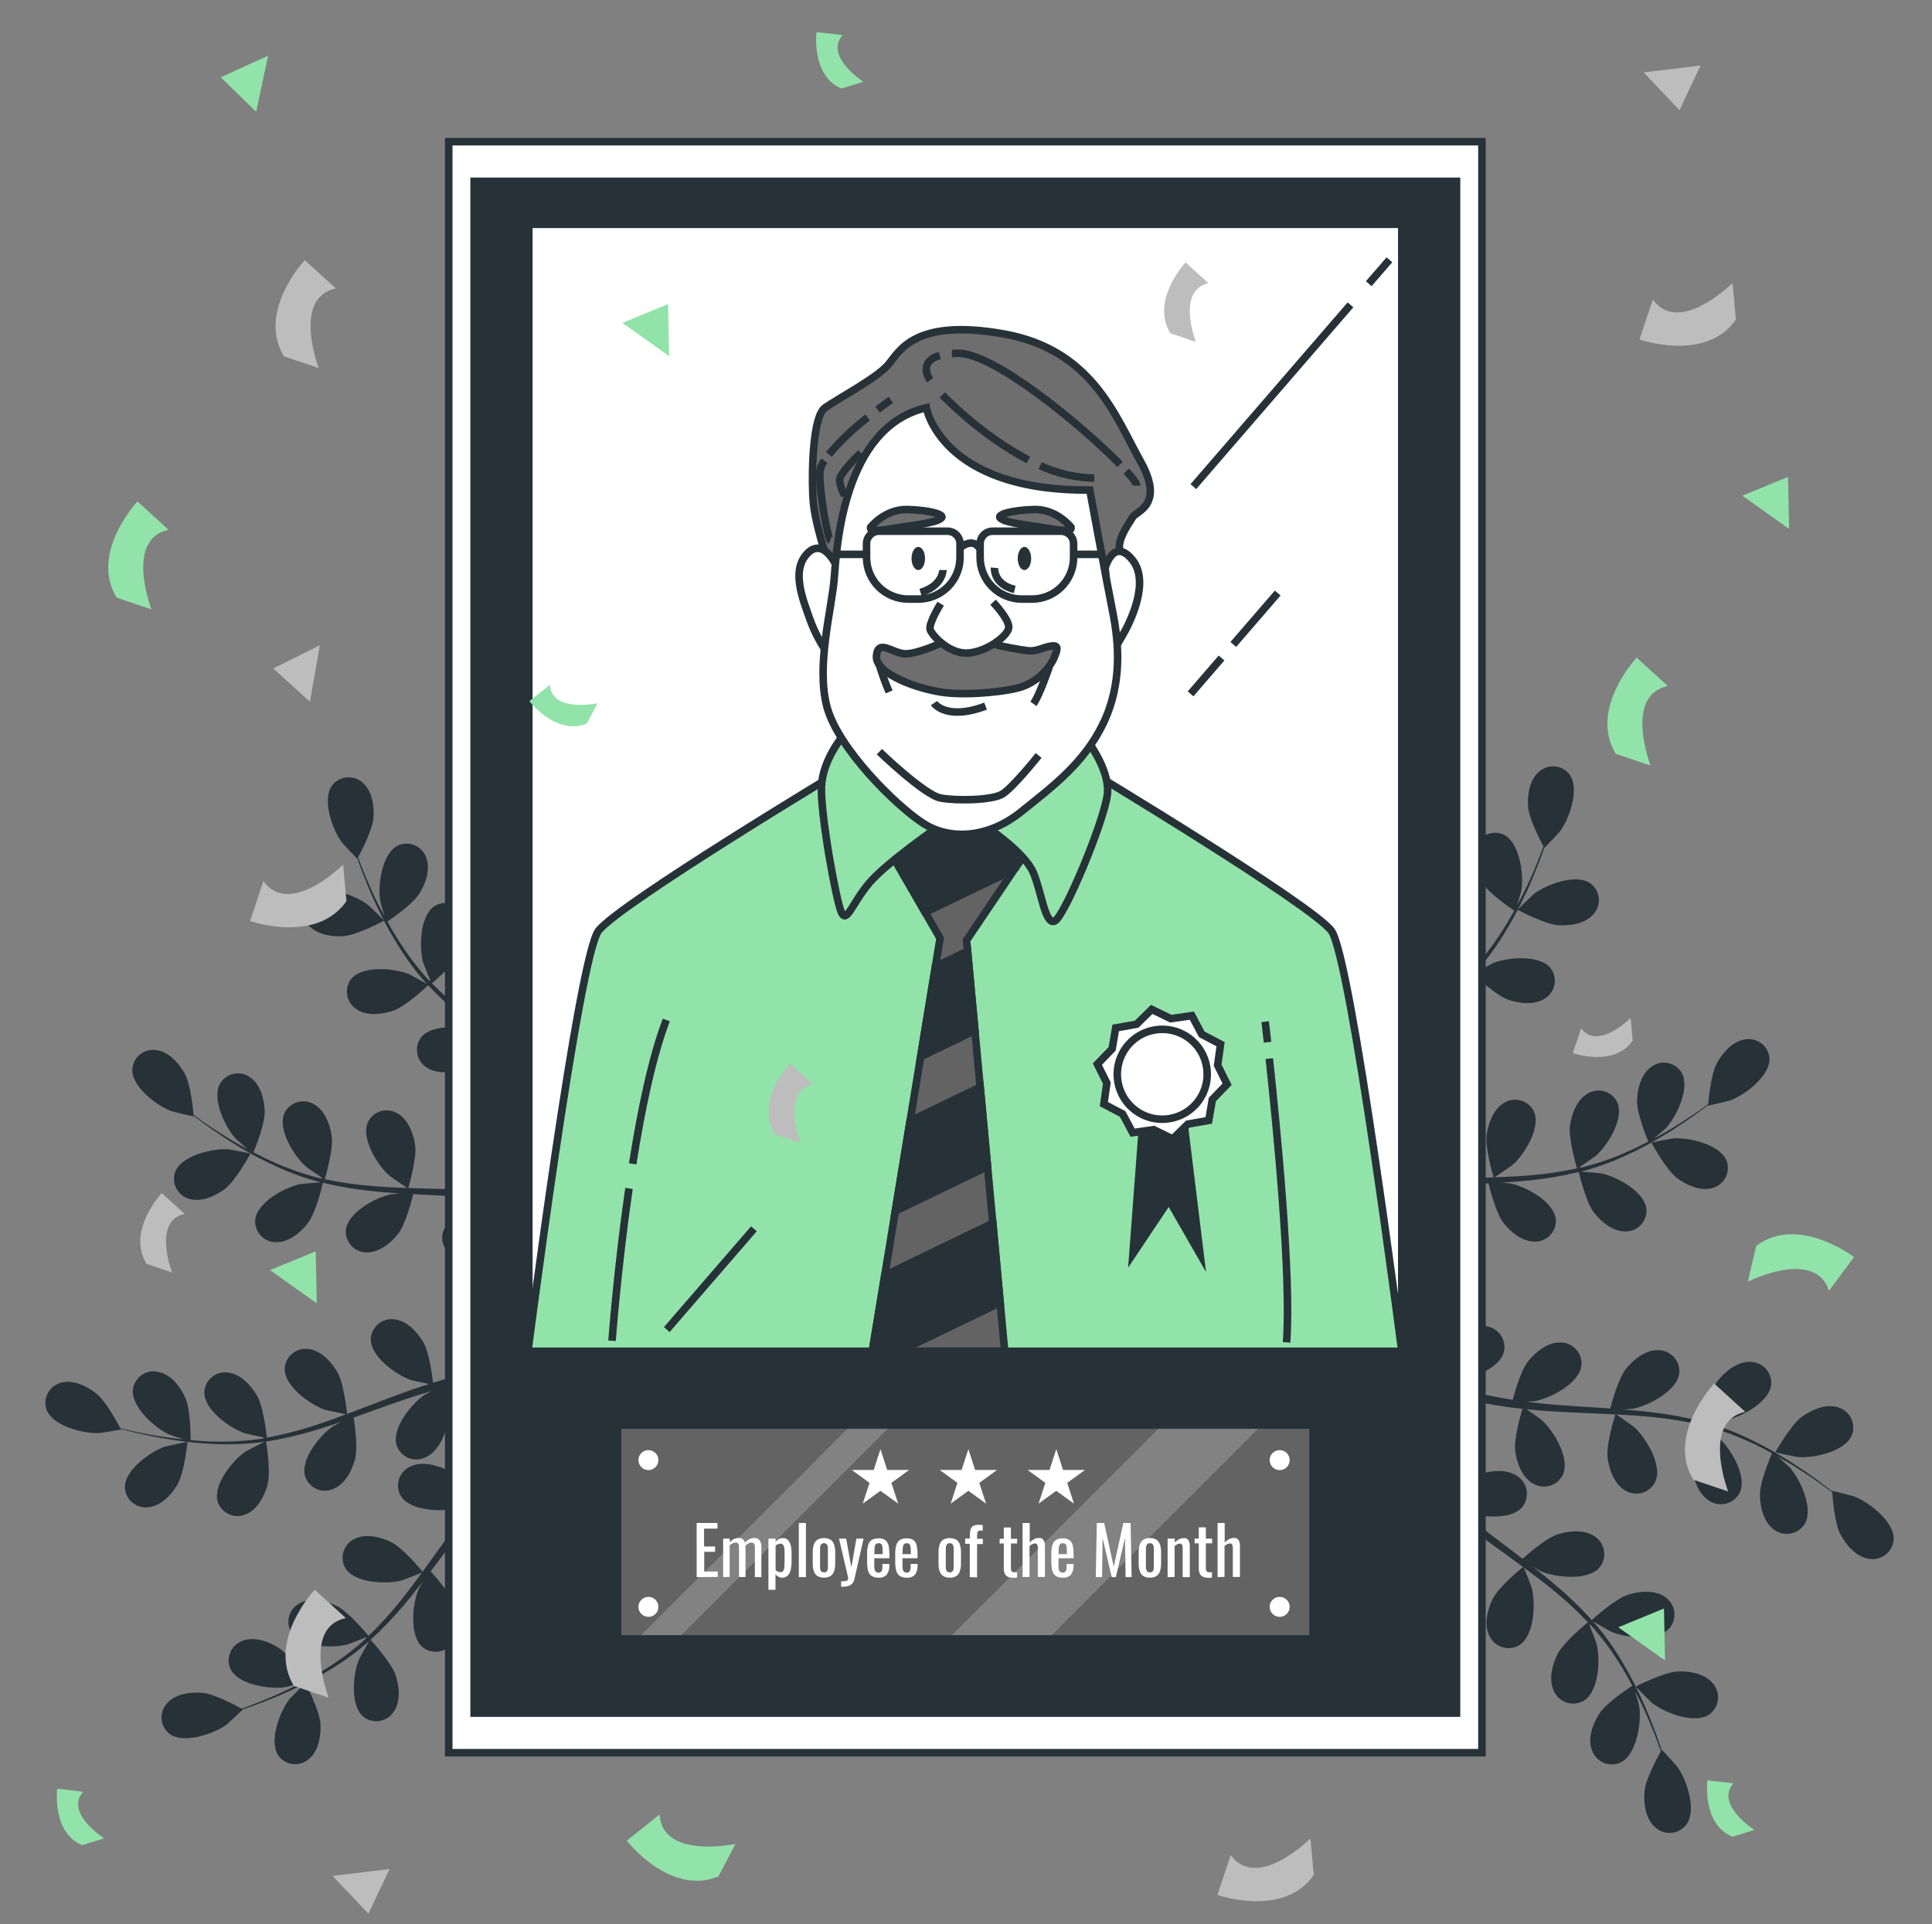 <svg width="256" height="255" viewBox="0 0 256 255" fill="none" xmlns="http://www.w3.org/2000/svg">
<rect x="0" y="0" width="256" height="255" fill="#808080" stroke="none"/>
<path d="M42.466 228.486C42.372 226.671 40.468 223.051 40.468 223.046C40.468 223.04 38.465 225.027 38.355 225.17C37.075 226.825 35.596 230.726 36.877 232.652C37.103 232.965 37.392 233.228 37.727 233.422C38.061 233.617 38.432 233.739 38.817 233.78C39.201 233.822 39.59 233.782 39.958 233.664C40.327 233.545 40.666 233.351 40.954 233.093C42.212 232.039 42.543 230.042 42.466 228.486Z" fill="#263238"/>
<path d="M24.844 191.089C24.844 191.051 22.085 191.641 21.909 191.696C19.939 192.353 16.518 194.792 16.546 197.12C16.562 197.508 16.659 197.888 16.832 198.235C17.004 198.583 17.248 198.89 17.548 199.137C17.847 199.383 18.195 199.564 18.569 199.667C18.943 199.771 19.335 199.794 19.718 199.735C21.374 199.548 22.726 198.08 23.52 196.728C24.436 195.161 24.844 191.095 24.844 191.089Z" fill="#263238"/>
<path d="M6.151 186.775C6.957 188.982 11.023 190.008 13.103 189.92C13.28 189.92 16.071 189.467 16.055 189.429V189.385C16.695 189.556 17.384 189.727 18.14 189.903C19.536 190.218 21.125 190.565 22.874 190.819C24.754 191.112 26.65 191.297 28.552 191.371C30.683 191.464 32.819 191.37 34.935 191.09H35.012C34.394 191.382 32.701 192.259 32.579 192.342C30.852 193.501 28.198 196.756 28.838 198.99C28.956 199.359 29.149 199.698 29.406 199.987C29.663 200.275 29.978 200.507 30.33 200.666C30.683 200.825 31.064 200.908 31.451 200.911C31.837 200.913 32.22 200.834 32.574 200.679C34.102 200.072 35.04 198.279 35.448 196.778C35.912 195.09 35.305 191.343 35.255 191.045C37.392 190.702 39.504 190.219 41.578 189.6C42.792 189.241 44.006 188.844 45.214 188.436C44.69 188.706 44.221 188.949 44.16 188.987C42.433 190.146 39.779 193.401 40.425 195.636C40.542 196.004 40.736 196.343 40.993 196.632C41.25 196.921 41.565 197.152 41.917 197.311C42.269 197.47 42.651 197.554 43.037 197.556C43.423 197.558 43.806 197.479 44.16 197.324C45.683 196.712 46.621 194.919 47.035 193.423C47.448 191.928 46.996 188.695 46.864 187.851L48.254 187.365C50.461 186.571 52.668 185.771 54.875 185.054C55.647 184.8 56.42 184.579 57.187 184.353L56.276 184.838C54.549 185.997 51.895 189.252 52.535 191.487C52.652 191.855 52.845 192.195 53.102 192.485C53.359 192.774 53.674 193.006 54.026 193.166C54.378 193.325 54.76 193.409 55.147 193.412C55.533 193.414 55.916 193.336 56.271 193.181C57.799 192.568 58.737 190.775 59.145 189.274C59.553 187.774 59.145 184.86 59.002 183.856C59.796 183.652 60.591 183.442 61.369 183.277C61.92 183.178 62.411 183.045 62.952 182.974L64.541 182.736C65.556 182.62 66.605 182.494 67.603 182.405C68.293 182.339 68.95 182.289 69.617 182.24C68.845 182.482 67.344 182.99 67.228 183.045C65.6 183.881 64.215 185.122 63.206 186.648C63.013 186.733 62.828 186.837 62.654 186.957C62.333 187.172 62.06 187.451 61.854 187.778C61.648 188.105 61.513 188.471 61.457 188.853C61.401 189.236 61.427 189.625 61.531 189.997C61.636 190.369 61.817 190.715 62.064 191.012C63.603 192.761 67.774 192.276 69.678 191.448C69.788 191.399 70.952 190.731 71.675 190.295C71.289 190.615 70.908 190.918 70.511 191.255C69.727 191.912 68.966 192.585 68.138 193.313C67.752 193.677 67.361 194.041 66.969 194.416C66.577 194.792 66.196 195.205 65.799 195.603C64.911 196.541 64.056 197.539 63.212 198.566C62.66 197.876 60.563 195.47 59.162 194.786C57.76 194.102 55.796 193.622 54.334 194.367C53.983 194.53 53.67 194.765 53.416 195.057C53.162 195.348 52.972 195.69 52.858 196.06C52.745 196.43 52.711 196.82 52.758 197.204C52.805 197.588 52.932 197.958 53.131 198.29C54.389 200.248 58.588 200.403 60.596 199.868C60.723 199.835 62.119 199.316 62.886 198.979C62.384 199.597 61.882 200.215 61.396 200.855C59.989 202.709 58.638 204.629 57.258 206.544C56.839 207.128 56.414 207.708 55.995 208.287C55.791 208.039 53.385 205.126 51.813 204.359C50.417 203.675 48.453 203.195 46.985 203.939C46.634 204.103 46.322 204.338 46.069 204.63C45.815 204.922 45.626 205.264 45.513 205.634C45.4 206.004 45.366 206.394 45.413 206.777C45.461 207.161 45.588 207.531 45.788 207.862C47.046 209.821 51.244 209.975 53.253 209.44C53.402 209.402 55.416 208.618 55.917 208.392C54.985 209.672 54.047 210.935 53.071 212.144C51.76 213.786 50.343 215.339 48.828 216.795C48.734 216.679 46.235 213.628 44.629 212.839C43.233 212.16 41.269 211.68 39.801 212.425C39.452 212.589 39.14 212.824 38.887 213.115C38.634 213.407 38.445 213.748 38.332 214.118C38.219 214.487 38.185 214.876 38.232 215.259C38.279 215.642 38.406 216.011 38.604 216.342C39.862 218.307 44.055 218.456 46.064 217.926C46.196 217.893 47.719 217.291 48.453 216.993L48.524 217.104C46.966 218.541 45.28 219.834 43.487 220.966C42.51 221.595 41.545 222.147 40.59 222.66C40.182 222.042 38.29 219.245 36.921 218.378C35.553 217.512 33.705 216.856 32.165 217.435C31.8 217.559 31.465 217.759 31.182 218.021C30.898 218.284 30.673 218.602 30.521 218.957C30.369 219.312 30.292 219.694 30.297 220.08C30.302 220.466 30.388 220.847 30.549 221.198C31.581 223.283 35.735 223.896 37.788 223.592C37.903 223.592 39.018 223.278 39.829 223.04C39.399 223.267 38.952 223.504 38.532 223.714C36.954 224.492 35.459 225.115 34.118 225.65C33.363 225.948 32.673 226.202 32.022 226.439C31.31 226.042 28.408 224.48 26.819 224.343C25.23 224.205 23.266 224.475 22.168 225.694C21.9 225.973 21.694 226.305 21.563 226.669C21.432 227.032 21.379 227.419 21.407 227.805C21.435 228.19 21.544 228.565 21.726 228.906C21.909 229.247 22.161 229.546 22.466 229.783C24.342 231.156 28.314 229.783 29.997 228.569C30.14 228.464 32.204 226.549 32.204 226.533H32.16C32.789 226.323 33.462 226.092 34.19 225.821C35.531 225.308 37.037 224.718 38.643 223.973C40.375 223.179 42.06 222.288 43.691 221.302C45.52 220.207 47.248 218.951 48.855 217.551L48.91 217.496C48.557 218.08 47.63 219.747 47.575 219.885C46.775 221.799 46.356 225.954 48.127 227.493C48.428 227.736 48.778 227.912 49.152 228.011C49.526 228.11 49.916 228.129 50.298 228.067C50.68 228.005 51.045 227.864 51.368 227.652C51.692 227.439 51.967 227.162 52.177 226.836C53.115 225.485 52.905 223.471 52.419 221.998C51.868 220.342 49.302 217.54 49.109 217.319C50.708 215.851 52.209 214.279 53.6 212.613C54.417 211.647 55.206 210.649 55.989 209.633C55.702 210.146 55.438 210.61 55.438 210.682C54.638 212.596 54.218 216.778 55.989 218.29C56.29 218.533 56.639 218.71 57.013 218.809C57.387 218.908 57.777 218.928 58.159 218.867C58.541 218.805 58.906 218.664 59.23 218.453C59.553 218.241 59.829 217.964 60.039 217.639C60.971 216.287 60.767 214.273 60.282 212.795C59.796 211.316 57.645 208.872 57.065 208.243L57.959 207.068C59.366 205.186 60.767 203.299 62.196 201.495C62.704 200.855 63.222 200.248 63.741 199.636C63.482 200.094 63.272 200.486 63.245 200.546C62.444 202.466 62.025 206.643 63.796 208.155C64.097 208.398 64.446 208.574 64.82 208.674C65.194 208.773 65.584 208.793 65.966 208.731C66.348 208.67 66.713 208.529 67.037 208.317C67.361 208.106 67.636 207.829 67.846 207.504C68.778 206.152 68.574 204.138 68.089 202.659C67.603 201.181 65.661 198.979 64.977 198.218C65.529 197.611 66.081 196.999 66.632 196.436C67.024 196.055 67.377 195.663 67.785 195.305L68.983 194.229C69.766 193.572 70.572 192.888 71.35 192.265C71.901 191.829 72.414 191.426 72.939 191.012C72.431 191.641 71.46 192.894 71.394 193.004C70.29 194.781 69.264 198.847 70.781 200.612C71.042 200.898 71.36 201.125 71.715 201.279C72.069 201.433 72.452 201.511 72.838 201.508C73.225 201.505 73.606 201.421 73.958 201.261C74.31 201.101 74.624 200.869 74.881 200.579C76.012 199.388 76.111 197.363 75.857 195.834C75.576 194.146 73.551 191.112 73.297 190.731C74.169 190.058 75.024 189.407 75.835 188.805C78.632 186.736 81.043 185.12 82.754 184.005L82.048 182.593L81.937 182.67C80.227 183.834 77.81 185.534 75.007 187.707C74.119 188.386 73.181 189.136 72.249 189.914C71.374 189.125 70.453 188.388 69.49 187.707C70.114 186.052 70.103 182.659 70.097 182.223C71.201 182.135 72.271 182.069 73.281 182.019C76.751 181.837 79.653 181.815 81.695 181.826L80.922 180.276C78.925 180.32 76.282 180.413 73.198 180.64C72.094 180.722 70.892 180.827 69.667 180.949C69.551 180.518 68.607 176.987 67.526 175.658C66.544 174.455 64.96 173.197 63.316 173.257C62.93 173.259 62.548 173.342 62.196 173.5C61.843 173.659 61.528 173.89 61.271 174.178C61.013 174.466 60.819 174.805 60.701 175.173C60.583 175.541 60.544 175.93 60.585 176.314C60.905 178.62 64.651 180.518 66.698 180.877C66.82 180.877 68.155 180.982 68.999 181.02C68.503 181.076 68.017 181.12 67.504 181.18C66.483 181.291 65.474 181.434 64.387 181.583L62.803 181.859C62.251 181.942 61.7 182.091 61.176 182.207C59.912 182.499 58.649 182.858 57.38 183.249C57.28 182.361 56.877 179.205 56.083 177.859C55.289 176.513 53.92 175.04 52.287 174.846C51.905 174.79 51.515 174.814 51.142 174.917C50.77 175.021 50.424 175.202 50.126 175.448C49.828 175.694 49.584 176 49.412 176.346C49.24 176.692 49.142 177.07 49.126 177.456C49.093 179.784 52.508 182.229 54.477 182.896C54.599 182.935 56.066 183.255 56.877 183.415C56.116 183.652 55.36 183.889 54.599 184.154C52.392 184.927 50.185 185.782 48.011 186.62L45.997 187.376C45.964 187.056 45.562 183.299 44.679 181.793C43.89 180.458 42.516 178.968 40.883 178.78C40.501 178.724 40.111 178.748 39.738 178.851C39.366 178.955 39.019 179.136 38.721 179.382C38.423 179.628 38.18 179.934 38.008 180.28C37.836 180.626 37.738 181.004 37.721 181.39C37.688 183.718 41.103 186.163 43.068 186.825C43.217 186.874 45.33 187.332 45.87 187.42C44.392 187.972 42.908 188.524 41.457 188.982C39.458 189.625 37.419 190.14 35.354 190.521C35.354 190.372 34.941 186.449 34.03 184.905C33.241 183.569 31.867 182.08 30.234 181.892C29.852 181.835 29.462 181.86 29.09 181.963C28.717 182.067 28.371 182.247 28.073 182.493C27.775 182.739 27.532 183.045 27.359 183.391C27.187 183.737 27.09 184.116 27.073 184.502C27.04 186.83 30.455 189.274 32.425 189.936C32.552 189.981 34.163 190.328 34.93 190.488V190.621C32.84 190.947 30.726 191.088 28.612 191.04C27.454 191.04 26.339 190.952 25.258 190.852C25.258 190.113 25.225 186.736 24.562 185.258C23.9 183.779 22.72 182.218 21.12 181.848C20.742 181.737 20.345 181.709 19.955 181.764C19.566 181.82 19.192 181.958 18.86 182.169C18.529 182.381 18.246 182.661 18.031 182.991C17.817 183.321 17.675 183.693 17.616 184.083C17.329 186.394 20.458 189.197 22.339 190.074C22.444 190.124 23.536 190.494 24.342 190.747C23.856 190.698 23.349 190.654 22.885 190.593C21.136 190.378 19.575 190.069 18.151 189.787C17.351 189.616 16.634 189.451 15.944 189.285C15.569 188.563 14.008 185.66 12.761 184.673C11.514 183.685 9.726 182.819 8.137 183.227C7.765 183.315 7.416 183.479 7.11 183.71C6.805 183.94 6.551 184.231 6.364 184.564C6.178 184.898 6.062 185.267 6.025 185.647C5.989 186.028 6.032 186.412 6.151 186.775Z" fill="#263238"/>
<path d="M29.804 157.561C31.261 156.457 33.186 152.86 33.192 152.86C33.197 152.86 30.433 152.308 30.251 152.308C28.177 152.17 24.083 153.114 23.222 155.276C23.089 155.64 23.034 156.027 23.06 156.413C23.086 156.799 23.194 157.175 23.375 157.517C23.556 157.858 23.807 158.158 24.111 158.397C24.416 158.635 24.767 158.807 25.142 158.901C26.72 159.337 28.546 158.493 29.804 157.561Z" fill="#263238"/>
<path d="M50.908 122.012C50.947 122.012 48.911 120.026 48.768 119.921C47.112 118.658 43.179 117.163 41.27 118.514C40.958 118.744 40.699 119.037 40.508 119.373C40.317 119.709 40.199 120.082 40.161 120.467C40.124 120.852 40.168 121.241 40.29 121.608C40.413 121.975 40.611 122.312 40.872 122.597C41.937 123.844 43.94 124.159 45.49 124.065C47.306 123.943 50.908 122.012 50.908 122.012Z" fill="#263238"/>
<path d="M43.995 104.109C42.638 106.001 44.05 109.957 45.286 111.629C45.396 111.772 47.327 113.836 47.349 113.797V113.758C47.565 114.382 47.807 115.05 48.083 115.778C48.635 117.113 49.187 118.614 49.981 120.192C50.787 121.917 51.693 123.594 52.696 125.212C53.813 127.031 55.089 128.748 56.508 130.344L56.558 130.393C55.973 130.051 54.296 129.141 54.158 129.08C52.232 128.302 48.05 127.927 46.555 129.709C46.315 130.013 46.142 130.364 46.046 130.739C45.951 131.114 45.935 131.505 46.001 131.886C46.067 132.268 46.212 132.631 46.427 132.953C46.642 133.274 46.922 133.547 47.25 133.753C48.613 134.675 50.621 134.443 52.094 133.946C53.749 133.395 56.508 130.779 56.734 130.575C58.221 132.149 59.81 133.624 61.49 134.989C62.467 135.795 63.471 136.578 64.492 137.345C63.973 137.064 63.51 136.793 63.438 136.793C61.512 136.01 57.33 135.635 55.84 137.422C55.601 137.726 55.428 138.076 55.333 138.45C55.238 138.824 55.222 139.214 55.287 139.595C55.352 139.976 55.496 140.339 55.711 140.66C55.925 140.981 56.204 141.254 56.53 141.461C57.893 142.382 59.901 142.156 61.374 141.654C62.847 141.152 65.27 138.978 65.899 138.399C66.29 138.686 66.682 138.984 67.079 139.271C68.972 140.667 70.875 142.029 72.696 143.458C73.336 143.955 73.948 144.468 74.566 144.981C74.108 144.727 73.717 144.523 73.656 144.496C71.73 143.718 67.548 143.337 66.053 145.125C65.814 145.428 65.642 145.779 65.547 146.153C65.452 146.528 65.437 146.918 65.502 147.299C65.568 147.679 65.713 148.042 65.927 148.363C66.142 148.684 66.422 148.957 66.748 149.163C68.106 150.085 70.119 149.858 71.587 149.356C73.055 148.854 75.245 146.89 76.001 146.2C76.619 146.752 77.237 147.304 77.805 147.856C78.191 148.242 78.583 148.589 78.947 148.998L80.051 150.184C80.718 150.962 81.408 151.756 82.037 152.534C82.478 153.086 82.892 153.588 83.306 154.107C82.671 153.605 81.413 152.645 81.297 152.578C79.693 151.701 77.89 151.251 76.061 151.271C75.886 151.164 75.701 151.074 75.51 151.001C75.152 150.855 74.767 150.786 74.38 150.798C73.994 150.81 73.614 150.904 73.266 151.072C72.918 151.241 72.609 151.481 72.36 151.776C72.111 152.072 71.926 152.417 71.819 152.788C71.234 155.039 73.971 158.223 75.731 159.337C75.83 159.403 77.033 159.994 77.799 160.347L76.354 159.922C75.372 159.641 74.384 159.37 73.319 159.106L71.752 158.758C71.201 158.625 70.649 158.559 70.097 158.454C68.817 158.245 67.515 158.096 66.197 157.969C66.439 157.108 67.272 154.041 67.052 152.496C66.831 150.951 66.13 149.058 64.696 148.264C64.364 148.066 63.995 147.939 63.611 147.893C63.228 147.846 62.839 147.881 62.47 147.994C62.1 148.107 61.759 148.297 61.468 148.551C61.176 148.804 60.942 149.117 60.779 149.467C59.857 151.607 62.081 155.166 63.648 156.534C63.747 156.617 64.977 157.472 65.667 157.93C64.872 157.864 64.083 157.792 63.278 157.748C60.955 157.621 58.599 157.572 56.249 157.505L54.097 157.439C54.185 157.13 55.256 153.505 55.007 151.773C54.792 150.239 54.086 148.341 52.651 147.541C52.32 147.343 51.95 147.216 51.567 147.17C51.184 147.123 50.795 147.158 50.425 147.271C50.056 147.385 49.715 147.574 49.423 147.828C49.132 148.082 48.897 148.394 48.734 148.744C47.813 150.885 50.036 154.443 51.603 155.812C51.719 155.916 53.496 157.141 53.965 157.434C52.387 157.379 50.809 157.307 49.258 157.174C47.166 157.01 45.087 156.707 43.035 156.27C43.079 156.126 44.204 152.347 43.956 150.576C43.741 149.036 43.035 147.138 41.6 146.338C41.268 146.139 40.898 146.012 40.514 145.966C40.129 145.919 39.739 145.954 39.369 146.068C38.999 146.182 38.657 146.372 38.366 146.627C38.075 146.882 37.84 147.195 37.677 147.547C36.761 149.682 38.985 153.246 40.546 154.614C40.651 154.703 42.008 155.641 42.66 156.071L42.61 156.192C40.555 155.697 38.548 155.019 36.613 154.167C35.542 153.71 34.544 153.213 33.584 152.711C33.865 152.027 35.123 148.893 35.073 147.276C35.024 145.66 34.522 143.756 33.197 142.807C32.889 142.573 32.536 142.407 32.16 142.319C31.783 142.23 31.392 142.222 31.013 142.294C30.633 142.366 30.273 142.518 29.955 142.738C29.638 142.959 29.37 143.244 29.17 143.574C28.017 145.599 29.837 149.384 31.244 150.912C31.321 151.001 32.193 151.756 32.833 152.303C32.403 152.071 31.956 151.834 31.548 151.602C30.019 150.736 28.668 149.847 27.481 149.047C26.808 148.589 26.212 148.159 25.655 147.756C25.583 146.94 25.252 143.662 24.474 142.272C23.697 140.882 22.378 139.398 20.75 139.171C20.369 139.106 19.978 139.121 19.603 139.216C19.229 139.311 18.878 139.483 18.574 139.723C18.27 139.962 18.02 140.263 17.84 140.605C17.66 140.947 17.553 141.323 17.528 141.709C17.44 144.038 20.8 146.554 22.753 147.265C22.924 147.326 25.672 147.983 25.672 147.944V147.894C26.223 148.297 26.775 148.722 27.399 149.169C28.574 149.996 29.904 150.918 31.426 151.823C33.05 152.819 34.732 153.716 36.464 154.51C38.395 155.415 40.404 156.144 42.467 156.689H42.544C41.86 156.722 39.962 156.888 39.818 156.915C37.777 157.329 34.08 159.321 33.821 161.632C33.788 162.018 33.837 162.406 33.964 162.771C34.091 163.137 34.294 163.471 34.559 163.753C34.824 164.035 35.145 164.258 35.501 164.408C35.858 164.558 36.242 164.631 36.629 164.623C38.284 164.623 39.824 163.343 40.773 162.112C41.876 160.728 42.72 157.031 42.786 156.739C44.898 157.249 47.042 157.617 49.203 157.842C50.461 157.98 51.736 158.074 53.01 158.157L51.824 158.267C49.788 158.681 46.091 160.672 45.827 162.984C45.794 163.37 45.843 163.758 45.97 164.123C46.097 164.488 46.3 164.823 46.564 165.105C46.829 165.387 47.151 165.61 47.507 165.76C47.864 165.91 48.248 165.983 48.635 165.975C50.29 165.975 51.829 164.695 52.784 163.464C53.738 162.234 54.555 159.083 54.754 158.25L56.227 158.333C58.577 158.443 60.922 158.548 63.217 158.719C64.028 158.78 64.823 158.868 65.617 158.957C65.099 159.001 64.657 159.045 64.591 159.056C62.555 159.47 58.858 161.461 58.599 163.773C58.567 164.159 58.615 164.547 58.743 164.912C58.87 165.277 59.072 165.612 59.337 165.894C59.602 166.176 59.923 166.399 60.28 166.549C60.636 166.699 61.021 166.772 61.407 166.764C63.063 166.764 64.602 165.484 65.551 164.253C66.5 163.023 67.239 160.176 67.488 159.188C68.299 159.304 69.143 159.414 69.893 159.558C70.445 159.674 70.947 159.74 71.477 159.883L73.038 160.27C74.02 160.551 75.035 160.821 75.99 161.136C76.652 161.335 77.281 161.544 77.915 161.748C77.11 161.677 75.532 161.577 75.4 161.583C73.325 161.677 69.369 163.089 68.779 165.335C68.688 165.711 68.677 166.102 68.748 166.482C68.818 166.863 68.967 167.224 69.186 167.543C69.405 167.862 69.689 168.132 70.019 168.334C70.349 168.536 70.718 168.666 71.102 168.717C72.724 168.982 74.456 167.933 75.582 166.863C76.823 165.682 78.202 162.311 78.373 161.897C79.422 162.239 80.437 162.581 81.391 162.924C84.669 164.082 87.361 165.169 89.243 165.964L90.02 164.59L89.894 164.54C87.968 163.773 85.204 162.725 81.838 161.616C80.773 161.263 79.631 160.91 78.456 160.557C78.611 159.393 78.697 158.221 78.715 157.048C80.426 156.645 83.24 154.73 83.604 154.476C84.288 155.343 84.945 156.192 85.557 156.998C87.653 159.757 89.292 162.168 90.429 163.867L91.278 162.355C90.125 160.7 88.569 158.587 86.649 156.159C85.954 155.276 85.198 154.35 84.409 153.401C84.707 153.064 87.102 150.3 87.593 148.661C88.04 147.171 88.2 145.158 87.229 143.828C87.011 143.508 86.728 143.237 86.399 143.034C86.07 142.83 85.702 142.698 85.319 142.646C84.935 142.594 84.545 142.623 84.173 142.732C83.802 142.84 83.457 143.026 83.162 143.276C81.435 144.832 81.96 148.998 82.809 150.896C82.859 151.006 83.537 152.159 83.979 152.882C83.653 152.496 83.344 152.121 83.008 151.729C82.346 150.951 81.662 150.189 80.928 149.373L79.824 148.214C79.46 147.823 79.024 147.447 78.622 147.061C77.673 146.178 76.668 145.334 75.637 144.501C76.315 143.922 78.704 141.82 79.372 140.413C80.04 139.006 80.475 137.036 79.742 135.58C79.575 135.231 79.336 134.921 79.042 134.67C78.748 134.42 78.404 134.234 78.033 134.124C77.662 134.015 77.272 133.985 76.889 134.036C76.505 134.087 76.137 134.218 75.808 134.421C73.86 135.701 73.75 139.894 74.302 141.902C74.34 142.024 74.897 143.42 75.217 144.176C74.594 143.685 73.976 143.188 73.325 142.708C71.455 141.323 69.523 139.982 67.598 138.631L65.838 137.384C66.086 137.18 68.977 134.741 69.7 133.163C70.368 131.762 70.803 129.792 70.064 128.335C69.897 127.987 69.659 127.678 69.365 127.428C69.071 127.178 68.728 126.992 68.358 126.883C67.987 126.774 67.598 126.743 67.216 126.794C66.833 126.845 66.465 126.975 66.136 127.177C64.188 128.451 64.078 132.65 64.63 134.653C64.668 134.802 65.474 136.81 65.706 137.306C64.42 136.391 63.145 135.464 61.926 134.498C60.271 133.205 58.703 131.804 57.231 130.305C57.347 130.211 60.376 127.684 61.143 126.068C61.81 124.666 62.246 122.691 61.512 121.234C61.345 120.886 61.107 120.576 60.813 120.325C60.518 120.074 60.174 119.888 59.803 119.779C59.432 119.67 59.043 119.64 58.659 119.691C58.276 119.742 57.908 119.873 57.578 120.076C55.631 121.356 55.52 125.549 56.072 127.557C56.105 127.684 56.718 129.213 57.027 129.935L56.916 130.007C55.485 128.457 54.192 126.785 53.054 125.008C52.414 124.037 51.857 123.077 51.333 122.123C51.945 121.714 54.721 119.794 55.576 118.415C56.431 117.036 57.065 115.187 56.475 113.654C56.347 113.288 56.144 112.954 55.879 112.672C55.614 112.391 55.292 112.168 54.935 112.019C54.578 111.869 54.194 111.797 53.807 111.806C53.42 111.814 53.04 111.905 52.69 112.07C50.616 113.124 50.042 117.284 50.373 119.336C50.373 119.447 50.698 120.561 50.925 121.372C50.693 120.942 50.45 120.501 50.235 120.081C49.44 118.509 48.806 117.025 48.254 115.706C47.945 114.95 47.702 114.261 47.443 113.615C47.835 112.898 49.363 109.979 49.484 108.396C49.606 106.812 49.319 104.842 48.089 103.756C47.806 103.49 47.471 103.287 47.104 103.16C46.738 103.033 46.349 102.984 45.963 103.018C45.577 103.051 45.202 103.165 44.862 103.353C44.523 103.541 44.228 103.799 43.995 104.109Z" fill="#263238"/>
<path d="M222.204 156.115C220.747 155.012 218.816 151.42 218.816 151.414C218.816 151.409 221.575 150.863 221.757 150.863C223.832 150.719 227.92 151.668 228.786 153.831C228.918 154.194 228.973 154.581 228.946 154.966C228.919 155.351 228.812 155.727 228.631 156.068C228.45 156.409 228.199 156.708 227.895 156.946C227.591 157.185 227.241 157.356 226.866 157.45C225.283 157.892 223.445 157.048 222.204 156.115Z" fill="#263238"/>
<path d="M201.096 120.567C201.063 120.567 203.099 118.586 203.242 118.476C204.898 117.212 208.826 115.717 210.74 117.074C211.052 117.304 211.311 117.596 211.502 117.933C211.693 118.269 211.811 118.642 211.849 119.027C211.886 119.412 211.842 119.801 211.72 120.168C211.597 120.535 211.399 120.872 211.138 121.157C210.067 122.404 208.07 122.713 206.52 122.619C204.699 122.509 201.102 120.572 201.096 120.567Z" fill="#263238"/>
<path d="M207.997 102.669C209.349 104.561 207.942 108.512 206.701 110.183C206.596 110.327 204.665 112.39 204.643 112.357V112.313C204.422 112.942 204.185 113.61 203.903 114.332C203.352 115.667 202.8 117.174 202.011 118.746C201.202 120.473 200.294 122.151 199.291 123.772C198.178 125.592 196.904 127.307 195.484 128.898C195.467 128.918 195.448 128.936 195.429 128.953C196.019 128.606 197.696 127.695 197.829 127.64C199.754 126.857 203.936 126.481 205.432 128.269C205.671 128.573 205.843 128.923 205.938 129.298C206.033 129.672 206.048 130.062 205.982 130.443C205.917 130.824 205.772 131.187 205.557 131.508C205.343 131.829 205.063 132.102 204.736 132.308C203.379 133.229 201.365 133.003 199.898 132.501C198.243 131.949 195.484 129.339 195.252 129.13C193.768 130.715 192.181 132.2 190.502 133.577C189.525 134.382 188.515 135.16 187.495 135.933C188.013 135.651 188.482 135.381 188.549 135.381C190.474 134.597 194.656 134.222 196.151 136.004C196.391 136.308 196.565 136.659 196.66 137.034C196.755 137.409 196.771 137.8 196.705 138.181C196.64 138.563 196.495 138.926 196.279 139.248C196.064 139.57 195.784 139.842 195.456 140.049C194.099 140.97 192.085 140.744 190.618 140.242C189.15 139.74 186.722 137.566 186.093 136.981C185.696 137.273 185.31 137.571 184.913 137.858C183.015 139.249 181.117 140.617 179.296 142.04C178.65 142.542 178.038 143.056 177.42 143.563C177.884 143.315 178.27 143.105 178.336 143.083C180.262 142.3 184.444 141.925 185.939 143.707C186.179 144.01 186.352 144.361 186.447 144.736C186.543 145.111 186.558 145.502 186.493 145.884C186.427 146.265 186.282 146.628 186.067 146.95C185.852 147.272 185.571 147.545 185.244 147.751C183.881 148.672 181.873 148.446 180.399 147.944C178.926 147.442 176.741 145.478 175.986 144.788C175.373 145.34 174.755 145.891 174.181 146.443C173.801 146.829 173.409 147.177 173.045 147.585C172.681 147.994 172.317 148.38 171.941 148.766C171.279 149.544 170.59 150.344 169.955 151.116C169.514 151.668 169.105 152.17 168.686 152.694C169.321 152.187 170.584 151.232 170.694 151.166C172.301 150.288 174.105 149.836 175.936 149.853C176.111 149.747 176.296 149.658 176.488 149.588C176.845 149.442 177.23 149.373 177.616 149.385C178.002 149.397 178.382 149.49 178.73 149.658C179.078 149.826 179.387 150.065 179.636 150.36C179.886 150.655 180.071 150.999 180.179 151.37C180.764 153.627 178.027 156.81 176.272 157.925C176.168 157.991 174.965 158.576 174.198 158.934C174.683 158.791 175.147 158.648 175.643 158.51C176.631 158.223 177.619 157.958 178.678 157.693L180.25 157.34C180.769 157.213 181.354 157.147 181.906 157.042C183.18 156.832 184.488 156.678 185.806 156.557C185.558 155.696 184.703 152.628 184.946 151.083C185.189 149.538 185.867 147.646 187.307 146.846C187.639 146.648 188.009 146.522 188.393 146.475C188.776 146.429 189.165 146.464 189.535 146.578C189.904 146.692 190.245 146.883 190.536 147.137C190.828 147.391 191.062 147.704 191.224 148.054C192.14 150.19 189.922 153.754 188.355 155.122C188.256 155.205 187.02 156.06 186.336 156.518C187.131 156.446 187.92 156.374 188.725 156.33C191.048 156.209 193.404 156.154 195.749 156.093C196.471 156.093 197.189 156.049 197.906 156.021C197.812 155.718 196.747 152.087 196.99 150.361C197.211 148.821 197.911 146.923 199.352 146.123C199.683 145.925 200.053 145.799 200.437 145.753C200.821 145.707 201.21 145.742 201.579 145.856C201.948 145.969 202.29 146.16 202.581 146.414C202.872 146.668 203.106 146.981 203.269 147.332C204.19 149.467 201.967 153.031 200.4 154.399C200.278 154.499 198.502 155.729 198.033 156.016C199.616 155.961 201.189 155.894 202.739 155.762C204.831 155.589 206.91 155.281 208.963 154.841C208.919 154.703 207.788 150.918 208.036 149.147C208.257 147.613 208.957 145.715 210.397 144.915C210.729 144.717 211.098 144.59 211.482 144.544C211.865 144.497 212.254 144.532 212.623 144.645C212.993 144.758 213.334 144.948 213.625 145.202C213.917 145.455 214.151 145.768 214.315 146.118C215.236 148.258 213.012 151.817 211.446 153.185C211.341 153.279 209.989 154.212 209.332 154.642C209.353 154.681 209.371 154.722 209.388 154.763C211.443 154.268 213.45 153.59 215.385 152.739C216.455 152.286 217.454 151.79 218.414 151.287C218.127 150.603 216.869 147.469 216.919 145.847C216.968 144.225 217.47 142.333 218.8 141.384C219.108 141.15 219.462 140.984 219.838 140.895C220.214 140.807 220.605 140.798 220.985 140.871C221.364 140.943 221.725 141.094 222.042 141.315C222.36 141.535 222.627 141.82 222.828 142.151C223.975 144.176 222.155 147.96 220.753 149.489C220.676 149.572 219.804 150.333 219.159 150.879C219.589 150.642 220.036 150.41 220.444 150.178C221.978 149.307 223.324 148.418 224.516 147.624C225.184 147.16 225.785 146.736 226.342 146.327C226.414 145.511 226.745 142.233 227.518 140.843C228.29 139.453 229.62 137.974 231.247 137.748C231.628 137.682 232.018 137.697 232.393 137.792C232.767 137.886 233.118 138.059 233.422 138.297C233.725 138.536 233.976 138.836 234.156 139.178C234.337 139.519 234.443 139.895 234.469 140.28C234.552 142.609 231.198 145.13 229.239 145.842C229.073 145.903 226.32 146.559 226.326 146.515C226.324 146.498 226.324 146.482 226.326 146.465C225.774 146.868 225.222 147.293 224.593 147.745C223.424 148.573 222.088 149.494 220.571 150.399C218.944 151.389 217.262 152.286 215.534 153.086C213.596 153.991 211.582 154.72 209.514 155.265C209.491 155.268 209.467 155.268 209.443 155.265C210.121 155.304 212.025 155.47 212.168 155.497C214.204 155.905 217.901 157.903 218.16 160.215C218.192 160.599 218.143 160.986 218.015 161.35C217.888 161.715 217.686 162.048 217.422 162.33C217.158 162.611 216.837 162.834 216.482 162.984C216.126 163.133 215.743 163.207 215.357 163.199C213.702 163.199 212.157 161.919 211.208 160.695C210.138 159.31 209.266 155.613 209.194 155.315C207.083 155.828 204.939 156.197 202.778 156.419C201.52 156.551 200.251 156.65 198.976 156.728C199.561 156.777 200.08 156.827 200.163 156.843C202.198 157.252 205.895 159.249 206.154 161.561C206.186 161.946 206.137 162.333 206.009 162.698C205.882 163.063 205.679 163.397 205.414 163.678C205.15 163.959 204.829 164.182 204.472 164.331C204.116 164.481 203.732 164.554 203.346 164.546C201.691 164.546 200.152 163.266 199.203 162.041C198.254 160.816 197.431 157.654 197.227 156.821C196.736 156.849 196.251 156.882 195.76 156.904C193.409 157.02 191.064 157.125 188.764 157.296C187.958 157.357 187.158 157.445 186.364 157.533C186.915 157.577 187.324 157.616 187.39 157.632C189.431 158.041 193.128 160.038 193.387 162.35C193.419 162.735 193.37 163.122 193.242 163.487C193.115 163.852 192.912 164.186 192.647 164.467C192.382 164.748 192.061 164.971 191.705 165.12C191.349 165.27 190.965 165.343 190.579 165.335C188.924 165.335 187.384 164.055 186.435 162.83C185.486 161.605 184.742 158.752 184.499 157.765C183.682 157.875 182.871 157.986 182.088 158.134C181.536 158.245 181.034 158.317 180.51 158.46L178.948 158.846C177.966 159.128 176.946 159.398 175.997 159.707C175.329 159.911 174.7 160.115 174.066 160.319C174.871 160.253 176.455 160.148 176.587 160.154C178.661 160.253 182.617 161.66 183.208 163.911C183.298 164.287 183.308 164.677 183.237 165.057C183.166 165.437 183.017 165.798 182.798 166.116C182.579 166.435 182.295 166.703 181.966 166.905C181.636 167.107 181.268 167.237 180.885 167.288C179.263 167.558 177.536 166.504 176.405 165.439C175.169 164.259 173.784 160.882 173.619 160.474C172.57 160.821 171.55 161.164 170.601 161.5C167.318 162.659 164.631 163.751 162.749 164.54L161.972 163.166L162.098 163.117C164.024 162.355 166.783 161.307 170.154 160.198C171.213 159.845 172.361 159.486 173.536 159.133C173.381 157.969 173.293 156.798 173.271 155.624C171.566 155.221 168.747 153.307 168.388 153.059C167.699 153.925 167.042 154.769 166.435 155.58C164.338 158.339 162.694 160.744 161.563 162.444L160.725 160.91C161.878 159.254 163.434 157.136 165.354 154.708C166.043 153.825 166.805 152.899 167.588 151.95C167.296 151.613 164.896 148.854 164.405 147.21C163.958 145.726 163.803 143.707 164.774 142.382C164.992 142.063 165.274 141.793 165.603 141.59C165.932 141.387 166.299 141.255 166.682 141.203C167.065 141.151 167.454 141.18 167.825 141.288C168.196 141.396 168.54 141.581 168.835 141.831C170.568 143.387 170.043 147.552 169.194 149.45C169.139 149.566 168.46 150.719 168.019 151.436C168.344 151.056 168.653 150.675 168.99 150.283C169.657 149.505 170.341 148.749 171.075 147.933C171.439 147.547 171.814 147.16 172.179 146.774C172.543 146.388 172.973 146.007 173.376 145.621C174.325 144.738 175.329 143.889 176.361 143.061C175.682 142.482 173.299 140.38 172.626 138.967C171.952 137.555 171.522 135.596 172.256 134.14C172.423 133.791 172.661 133.481 172.956 133.23C173.25 132.98 173.594 132.794 173.965 132.684C174.336 132.575 174.725 132.545 175.109 132.596C175.492 132.647 175.86 132.778 176.19 132.981C178.137 134.255 178.248 138.454 177.696 140.457C177.663 140.584 177.106 141.974 176.78 142.736C177.409 142.239 178.027 141.742 178.673 141.268C180.543 139.883 182.479 138.537 184.405 137.191C184.995 136.777 185.575 136.358 186.16 135.944C185.917 135.734 183.026 133.301 182.297 131.723C181.63 130.322 181.194 128.346 181.928 126.89C182.095 126.541 182.333 126.231 182.628 125.98C182.922 125.73 183.266 125.544 183.637 125.434C184.008 125.325 184.397 125.295 184.781 125.346C185.164 125.397 185.532 125.529 185.862 125.731C187.809 127.011 187.92 131.204 187.368 133.213C187.324 133.362 186.518 135.364 186.264 135.866C187.555 134.945 188.83 134.018 190.049 133.058C191.702 131.762 193.27 130.361 194.745 128.865C194.629 128.771 191.6 126.239 190.833 124.622C190.165 123.221 189.702 121.251 190.463 119.794C190.63 119.446 190.868 119.136 191.163 118.885C191.457 118.634 191.801 118.448 192.172 118.339C192.543 118.23 192.933 118.2 193.316 118.251C193.699 118.302 194.068 118.433 194.397 118.636C196.345 119.91 196.455 124.109 195.903 126.112C195.865 126.244 195.252 127.767 194.943 128.49L195.054 128.562C196.488 127.017 197.781 125.345 198.916 123.568C199.556 122.597 200.118 121.632 200.643 120.683C200.03 120.269 197.249 118.349 196.4 116.97C195.55 115.59 194.905 113.742 195.5 112.208C195.628 111.843 195.831 111.508 196.096 111.227C196.362 110.945 196.683 110.722 197.04 110.573C197.397 110.424 197.781 110.351 198.168 110.36C198.555 110.369 198.936 110.459 199.285 110.625C201.36 111.684 201.928 115.844 201.603 117.896C201.603 118.007 201.277 119.121 201.051 119.932C201.277 119.497 201.525 119.055 201.735 118.636C202.535 117.069 203.17 115.585 203.721 114.261C204.025 113.51 204.273 112.821 204.527 112.175C204.141 111.458 202.607 108.539 202.485 106.95C202.364 105.361 202.651 103.397 203.887 102.31C204.17 102.042 204.507 101.837 204.875 101.709C205.243 101.581 205.634 101.532 206.023 101.566C206.411 101.6 206.788 101.715 207.128 101.905C207.468 102.096 207.765 102.356 207.997 102.669Z" fill="#263238"/>
<path d="M238.756 187.757C237.256 188.861 235.236 192.469 235.236 192.474C235.236 192.48 238.028 193.081 238.21 193.092C240.318 193.274 244.489 192.381 245.383 190.196C245.524 189.83 245.586 189.438 245.566 189.046C245.546 188.654 245.443 188.271 245.265 187.922C245.087 187.572 244.838 187.264 244.533 187.017C244.228 186.77 243.875 186.59 243.496 186.488C241.929 186.003 240.047 186.841 238.756 187.757Z" fill="#263238"/>
<path d="M216.743 223.509C216.704 223.509 218.74 225.556 218.883 225.667C220.539 226.974 224.511 228.53 226.475 227.217C226.796 226.99 227.065 226.697 227.265 226.359C227.465 226.021 227.591 225.644 227.636 225.254C227.681 224.864 227.643 224.468 227.525 224.093C227.406 223.719 227.211 223.373 226.95 223.079C225.885 221.794 223.86 221.424 222.282 221.512C220.434 221.6 216.748 223.504 216.743 223.509Z" fill="#263238"/>
<path d="M223.451 241.805C224.858 239.901 223.49 235.863 222.265 234.147C222.154 233.998 220.229 231.868 220.207 231.907L220.179 231.951C219.97 231.311 219.738 230.627 219.467 229.887C218.96 228.519 218.364 226.985 217.619 225.352C216.825 223.588 215.93 221.871 214.938 220.21C213.838 218.343 212.573 216.577 211.158 214.935L211.103 214.88C211.694 215.239 213.382 216.193 213.52 216.254C215.462 217.076 219.705 217.529 221.244 215.741C221.492 215.437 221.674 215.084 221.777 214.705C221.88 214.326 221.903 213.93 221.843 213.542C221.783 213.154 221.642 212.783 221.43 212.452C221.217 212.122 220.938 211.84 220.61 211.625C219.241 210.665 217.194 210.864 215.694 211.349C214 211.901 211.147 214.488 210.921 214.698C209.442 213.062 207.855 211.526 206.171 210.102C205.189 209.269 204.179 208.447 203.158 207.658C203.677 207.956 204.146 208.21 204.218 208.243C206.16 209.07 210.402 209.523 211.942 207.735C212.191 207.431 212.373 207.079 212.477 206.7C212.58 206.321 212.603 205.924 212.543 205.536C212.483 205.147 212.342 204.776 212.129 204.446C211.916 204.116 211.636 203.834 211.307 203.619C209.939 202.659 207.892 202.858 206.391 203.338C204.891 203.818 202.391 205.997 201.746 206.577C201.349 206.273 200.957 205.964 200.56 205.666C198.656 204.221 196.753 202.786 194.926 201.324C194.281 200.805 193.663 200.276 193.045 199.746C193.508 200.005 193.906 200.226 193.966 200.254C195.908 201.076 200.151 201.528 201.691 199.741C201.939 199.436 202.12 199.084 202.224 198.705C202.327 198.326 202.349 197.93 202.289 197.541C202.229 197.153 202.089 196.782 201.876 196.452C201.664 196.122 201.384 195.84 201.056 195.625C199.688 194.665 197.641 194.863 196.14 195.349C194.639 195.834 192.383 197.793 191.61 198.477C190.992 197.925 190.375 197.374 189.806 196.783C189.426 196.386 189.028 196.027 188.67 195.608L187.566 194.389C186.904 193.589 186.214 192.767 185.585 191.967C185.144 191.415 184.736 190.863 184.322 190.35C184.957 190.869 186.22 191.862 186.336 191.934C187.952 192.849 189.775 193.337 191.632 193.352C191.807 193.462 191.992 193.554 192.184 193.627C192.545 193.783 192.935 193.86 193.328 193.855C193.72 193.849 194.108 193.761 194.464 193.596C194.821 193.431 195.139 193.193 195.397 192.897C195.655 192.601 195.848 192.254 195.964 191.878C196.593 189.6 193.867 186.322 192.101 185.158C191.997 185.092 190.783 184.474 190.016 184.099L191.478 184.557C192.471 184.86 193.47 185.136 194.546 185.434L196.129 185.815C196.681 185.958 197.233 186.036 197.784 186.151C199.081 186.383 200.4 186.56 201.74 186.703C201.475 187.575 200.576 190.676 200.775 192.248C200.973 193.821 201.652 195.752 203.098 196.585C203.431 196.793 203.804 196.928 204.193 196.983C204.581 197.037 204.977 197.009 205.355 196.9C205.732 196.792 206.082 196.605 206.383 196.352C206.683 196.098 206.926 195.785 207.098 195.432C208.069 193.274 205.873 189.616 204.3 188.204C204.207 188.116 202.965 187.227 202.275 186.753C203.081 186.836 203.881 186.918 204.698 186.979C207.053 187.139 209.448 187.233 211.831 187.338L214.038 187.448C213.945 187.757 212.797 191.42 213.018 193.181C213.211 194.747 213.895 196.684 215.341 197.523C215.674 197.73 216.047 197.864 216.436 197.918C216.825 197.971 217.221 197.943 217.598 197.833C217.975 197.724 218.325 197.537 218.626 197.284C218.926 197.031 219.169 196.717 219.341 196.364C220.312 194.207 218.116 190.549 216.549 189.136C216.427 189.031 214.645 187.757 214.171 187.454C215.776 187.536 217.376 187.63 218.949 187.79C221.071 187.997 223.177 188.34 225.255 188.816C225.211 188.96 223.997 192.783 224.223 194.587C224.417 196.149 225.101 198.091 226.546 198.924C226.88 199.132 227.253 199.267 227.642 199.321C228.031 199.375 228.427 199.347 228.805 199.237C229.182 199.128 229.532 198.941 229.832 198.687C230.132 198.433 230.376 198.119 230.546 197.765C231.517 195.608 229.321 191.956 227.749 190.538C227.65 190.449 226.287 189.473 225.63 189.026C225.651 188.987 225.669 188.946 225.686 188.905C227.77 189.439 229.801 190.161 231.755 191.062C232.858 191.542 233.84 192.061 234.806 192.59C234.508 193.274 233.178 196.452 233.2 198.108C233.222 199.763 233.691 201.683 235.032 202.676C235.341 202.919 235.697 203.094 236.078 203.19C236.459 203.286 236.856 203.301 237.243 203.234C237.63 203.167 237.999 203.019 238.325 202.8C238.651 202.582 238.928 202.297 239.137 201.964C240.34 199.923 238.552 196.05 237.151 194.472C237.073 194.389 236.202 193.6 235.562 193.037C235.992 193.28 236.444 193.528 236.853 193.771C238.392 194.676 239.749 195.603 240.941 196.43C241.62 196.91 242.215 197.352 242.778 197.776C242.833 198.604 243.115 201.942 243.882 203.366C244.649 204.789 245.967 206.317 247.611 206.571C247.997 206.645 248.394 206.637 248.776 206.548C249.159 206.458 249.518 206.288 249.83 206.051C250.143 205.813 250.402 205.511 250.59 205.167C250.778 204.822 250.891 204.441 250.922 204.05C251.049 201.688 247.683 199.084 245.708 198.317C245.537 198.256 242.756 197.539 242.756 197.583V197.633C242.204 197.219 241.653 196.778 241.024 196.309C239.843 195.448 238.502 194.494 236.98 193.55C235.342 192.517 233.647 191.578 231.904 190.736C229.953 189.788 227.922 189.017 225.834 188.43H225.757C226.447 188.43 228.384 188.27 228.516 188.248C230.596 187.862 234.381 185.898 234.684 183.553C234.724 183.162 234.681 182.767 234.557 182.394C234.434 182.021 234.234 181.679 233.97 181.388C233.705 181.098 233.383 180.866 233.023 180.709C232.663 180.551 232.274 180.471 231.882 180.474C230.226 180.424 228.615 181.721 227.633 182.951C226.53 184.342 225.57 188.077 225.498 188.375C223.36 187.831 221.189 187.429 218.999 187.172C217.724 187.012 216.433 186.896 215.136 186.791L216.339 186.698C218.419 186.311 222.204 184.347 222.508 182.002C222.547 181.612 222.504 181.217 222.381 180.844C222.258 180.471 222.057 180.128 221.793 179.838C221.529 179.547 221.206 179.316 220.846 179.158C220.486 179.001 220.097 178.921 219.705 178.924C218.05 178.874 216.438 180.171 215.451 181.401C214.463 182.631 213.58 185.815 213.36 186.665L211.87 186.56C209.487 186.405 207.103 186.256 204.775 186.047C203.953 185.969 203.147 185.865 202.342 185.765C202.893 185.727 203.318 185.693 203.384 185.682C205.464 185.296 209.249 183.332 209.553 180.987C209.592 180.596 209.549 180.202 209.426 179.829C209.303 179.456 209.103 179.113 208.838 178.823C208.574 178.532 208.251 178.301 207.891 178.143C207.532 177.986 207.143 177.906 206.75 177.909C205.095 177.864 203.484 179.155 202.496 180.386C201.509 181.616 200.714 184.502 200.449 185.5C199.622 185.368 198.794 185.241 198.005 185.081C197.453 184.96 196.94 184.877 196.411 184.728L194.827 184.309C193.834 184.005 192.808 183.702 191.842 183.382C191.175 183.167 190.54 182.946 189.895 182.725C190.711 182.813 192.317 182.94 192.449 182.935C194.562 182.874 198.601 181.506 199.257 179.233C199.356 178.852 199.374 178.456 199.309 178.068C199.244 177.681 199.098 177.312 198.881 176.984C198.664 176.657 198.381 176.379 198.049 176.168C197.718 175.958 197.345 175.819 196.957 175.762C195.302 175.464 193.536 176.502 192.377 177.572C191.097 178.747 189.619 182.151 189.459 182.582C188.399 182.212 187.373 181.848 186.408 181.478C183.097 180.248 180.388 179.095 178.485 178.256L177.674 179.641L177.806 179.696C179.743 180.502 182.534 181.611 185.933 182.797C187.009 183.172 188.14 183.553 189.354 183.928C189.176 185.107 189.068 186.295 189.028 187.487C187.285 187.867 184.394 189.765 184.024 190.014C183.34 189.125 182.689 188.254 182.082 187.42C180.002 184.568 178.369 182.113 177.249 180.369L176.41 181.875C177.552 183.531 179.097 185.738 181.006 188.248C181.696 189.153 182.452 190.107 183.213 191.084C182.904 191.42 180.427 194.185 179.903 195.84C179.428 197.346 179.235 199.393 180.201 200.756C180.416 201.084 180.698 201.363 181.029 201.575C181.36 201.787 181.731 201.927 182.119 201.986C182.508 202.044 182.904 202.021 183.283 201.916C183.661 201.812 184.013 201.629 184.316 201.379C186.099 199.829 185.635 195.586 184.802 193.655C184.752 193.545 184.085 192.358 183.649 191.619C183.969 192.016 184.278 192.403 184.614 192.805C185.277 193.611 185.955 194.389 186.689 195.233L187.792 196.43C188.151 196.833 188.587 197.219 188.99 197.622C189.939 198.532 190.948 199.41 191.98 200.27C191.279 200.85 188.819 202.941 188.118 204.364C187.417 205.788 186.915 207.768 187.66 209.264C187.824 209.621 188.061 209.939 188.356 210.199C188.651 210.459 188.997 210.653 189.373 210.77C189.748 210.887 190.143 210.924 190.533 210.879C190.924 210.833 191.3 210.706 191.638 210.505C193.635 209.242 193.845 204.988 193.293 202.935C193.26 202.808 192.741 201.379 192.399 200.607C193.028 201.12 193.646 201.633 194.297 202.13C196.173 203.57 198.115 204.966 200.046 206.367C200.642 206.792 201.227 207.228 201.812 207.664C201.558 207.868 198.584 210.29 197.795 211.884C197.095 213.297 196.593 215.289 197.343 216.784C197.506 217.141 197.743 217.459 198.037 217.719C198.332 217.978 198.678 218.173 199.052 218.29C199.427 218.407 199.822 218.444 200.212 218.398C200.602 218.353 200.978 218.226 201.315 218.025C203.313 216.762 203.495 212.508 202.971 210.455C202.932 210.301 202.143 208.248 201.917 207.741C203.213 208.695 204.493 209.655 205.713 210.654C207.37 211.996 208.939 213.445 210.408 214.991C210.292 215.084 207.175 217.606 206.369 219.233C205.669 220.646 205.167 222.643 205.911 224.133C206.075 224.49 206.312 224.809 206.607 225.068C206.902 225.328 207.249 225.522 207.624 225.64C207.999 225.757 208.395 225.793 208.785 225.748C209.175 225.702 209.551 225.575 209.889 225.374C211.887 224.111 212.069 219.857 211.545 217.804C211.511 217.672 210.916 216.111 210.618 215.377L210.728 215.305C212.167 216.898 213.459 218.617 214.59 220.442C215.225 221.44 215.776 222.428 216.29 223.399C215.661 223.807 212.808 225.711 211.92 227.096C211.031 228.48 210.353 230.351 210.932 231.918C211.056 232.29 211.257 232.632 211.522 232.921C211.787 233.21 212.109 233.44 212.469 233.596C212.829 233.752 213.217 233.831 213.609 233.827C214.001 233.823 214.388 233.736 214.745 233.573C216.869 232.536 217.503 228.32 217.222 226.229C217.222 226.119 216.913 224.982 216.67 224.155C216.896 224.596 217.134 225.049 217.343 225.479C218.127 227.085 218.75 228.607 219.285 229.954C219.583 230.726 219.837 231.427 220.074 232.089C219.666 232.812 218.061 235.752 217.912 237.358C217.763 238.963 218.022 240.972 219.258 242.097C219.541 242.377 219.88 242.594 220.253 242.732C220.626 242.87 221.024 242.928 221.421 242.9C221.817 242.872 222.204 242.76 222.554 242.572C222.904 242.383 223.21 242.121 223.451 241.805Z" fill="#263238"/>
<path d="M196.366 18.778H59.459V232.277H196.366V18.778Z" fill="white" stroke="#263238" stroke-miterlimit="10"/>
<path d="M192.995 24.03H62.824V227.024H192.995V24.03Z" fill="#263238" stroke="#263238" stroke-miterlimit="10"/>
<path d="M173.491 189.357H82.328V216.696H173.491V189.357Z" fill="#636363"/>
<g opacity="0.2">
<path d="M166.677 189.357H153.479L126.146 216.696H139.338L166.677 189.357Z" fill="white"/>
<path d="M84.966 216.696H90.279L117.612 189.357H112.299L84.966 216.696Z" fill="white"/>
</g>
<path d="M92.31 209.004V201.832H95.068V202.577H93.292V204.944H94.754V205.65H93.314V208.271H95.107V208.982L92.31 209.004Z" fill="white"/>
<path d="M95.818 209.004V203.906H96.696V204.392C96.846 204.209 97.034 204.06 97.247 203.956C97.446 203.865 97.663 203.818 97.882 203.818C98.061 203.814 98.237 203.862 98.389 203.956C98.558 204.075 98.675 204.255 98.715 204.458C98.875 204.254 99.078 204.088 99.311 203.973C99.52 203.87 99.751 203.817 99.984 203.818C100.142 203.816 100.298 203.856 100.436 203.934C100.579 204.027 100.692 204.159 100.762 204.315C100.852 204.531 100.893 204.765 100.883 204.999V209.004H100.023V205.048C100.041 204.874 99.999 204.698 99.901 204.552C99.861 204.508 99.811 204.474 99.755 204.453C99.7 204.431 99.641 204.421 99.581 204.425C99.438 204.427 99.297 204.465 99.173 204.535C99.025 204.61 98.894 204.713 98.787 204.839V208.993H97.921V205.048C97.942 204.874 97.899 204.697 97.799 204.552C97.758 204.508 97.709 204.474 97.653 204.453C97.598 204.431 97.538 204.421 97.479 204.425C97.338 204.426 97.198 204.464 97.076 204.535C96.929 204.613 96.796 204.715 96.685 204.839V208.993L95.818 209.004Z" fill="white"/>
<path d="M101.821 210.682V203.907H102.77V204.309C102.887 204.177 103.023 204.064 103.173 203.973C103.342 203.879 103.532 203.832 103.725 203.835C103.953 203.822 104.177 203.894 104.354 204.039C104.51 204.183 104.629 204.363 104.701 204.563C104.778 204.767 104.828 204.981 104.85 205.198C104.875 205.38 104.888 205.565 104.889 205.749V206.985C104.889 207.328 104.854 207.67 104.784 208.006C104.728 208.295 104.595 208.564 104.398 208.784C104.295 208.884 104.172 208.962 104.037 209.012C103.902 209.062 103.758 209.084 103.614 209.076C103.442 209.08 103.273 209.032 103.129 208.938C102.992 208.851 102.866 208.747 102.754 208.629V210.682H101.821ZM103.449 208.337C103.519 208.343 103.589 208.329 103.652 208.296C103.714 208.264 103.766 208.215 103.802 208.155C103.883 208.003 103.928 207.835 103.934 207.664C103.934 207.46 103.962 207.233 103.962 206.985V205.749C103.961 205.554 103.948 205.358 103.923 205.164C103.911 205.011 103.86 204.862 103.774 204.734C103.731 204.68 103.676 204.637 103.612 204.609C103.549 204.581 103.479 204.569 103.41 204.574C103.288 204.575 103.167 204.603 103.057 204.657C102.952 204.702 102.856 204.763 102.77 204.839V208.105C102.862 208.173 102.962 208.229 103.068 208.271C103.188 208.324 103.318 208.354 103.449 208.359V208.337Z" fill="white"/>
<path d="M105.848 209.004V201.832H106.791V209.004H105.848Z" fill="white"/>
<path d="M109.187 209.076C108.873 209.092 108.562 209.014 108.293 208.85C108.072 208.686 107.91 208.456 107.83 208.193C107.733 207.869 107.687 207.533 107.692 207.195V205.716C107.687 205.378 107.733 205.041 107.83 204.717C107.91 204.454 108.072 204.224 108.293 204.061C108.562 203.897 108.873 203.818 109.187 203.835C109.499 203.818 109.809 203.897 110.075 204.061C110.293 204.226 110.453 204.456 110.533 204.717C110.63 205.041 110.676 205.378 110.671 205.716V207.195C110.676 207.533 110.63 207.869 110.533 208.193C110.453 208.455 110.293 208.685 110.075 208.85C109.809 209.013 109.499 209.092 109.187 209.076ZM109.187 208.381C109.259 208.388 109.331 208.378 109.398 208.35C109.464 208.322 109.523 208.277 109.568 208.221C109.652 208.097 109.698 207.951 109.7 207.802C109.7 207.631 109.7 207.448 109.7 207.25V205.65C109.7 205.457 109.7 205.275 109.7 205.098C109.696 204.949 109.65 204.804 109.568 204.679C109.524 204.621 109.466 204.575 109.399 204.546C109.333 204.517 109.259 204.505 109.187 204.513C109.113 204.506 109.039 204.518 108.97 204.546C108.902 204.575 108.842 204.621 108.795 204.679C108.713 204.804 108.667 204.949 108.663 205.098C108.663 205.269 108.663 205.451 108.663 205.65V207.255C108.663 207.443 108.663 207.625 108.663 207.807C108.665 207.957 108.711 208.102 108.795 208.226C108.846 208.278 108.907 208.316 108.975 208.339C109.043 208.362 109.116 208.369 109.187 208.359V208.381Z" fill="white"/>
<path d="M111.455 210.284V209.562C111.639 209.564 111.823 209.554 112.007 209.534C112.113 209.525 112.215 209.484 112.299 209.418C112.33 209.387 112.354 209.35 112.37 209.309C112.385 209.268 112.391 209.224 112.387 209.181C112.375 209.062 112.355 208.944 112.327 208.828C112.282 208.644 112.238 208.451 112.194 208.248L111.168 203.906H112.122L112.812 207.719L113.474 203.906H114.429L113.209 209.291C113.169 209.51 113.068 209.713 112.917 209.876C112.762 210.025 112.573 210.133 112.365 210.191C112.104 210.26 111.835 210.291 111.565 210.284H111.455Z" fill="white"/>
<path d="M116.403 209.076C116.078 209.095 115.755 209.014 115.477 208.844C115.252 208.673 115.092 208.43 115.024 208.155C114.934 207.794 114.891 207.423 114.897 207.051V205.882C114.89 205.509 114.935 205.138 115.03 204.778C115.099 204.503 115.263 204.261 115.493 204.094C115.767 203.93 116.084 203.851 116.403 203.868C116.741 203.839 117.078 203.933 117.352 204.133C117.569 204.334 117.711 204.602 117.755 204.894C117.827 205.289 117.86 205.69 117.854 206.091V206.505H115.841V207.531C115.838 207.7 115.857 207.869 115.896 208.033C115.926 208.147 115.992 208.247 116.083 208.32C116.181 208.386 116.297 208.419 116.414 208.414C116.472 208.419 116.53 208.412 116.585 208.394C116.64 208.376 116.691 208.347 116.734 208.309C116.816 208.233 116.871 208.133 116.889 208.022C116.915 207.875 116.928 207.725 116.928 207.575V207.255H117.843V207.449C117.867 207.876 117.753 208.299 117.518 208.657C117.38 208.811 117.206 208.93 117.012 209.003C116.818 209.076 116.609 209.101 116.403 209.076ZM115.852 205.959H116.955V205.501C116.959 205.316 116.946 205.132 116.917 204.949C116.903 204.829 116.853 204.715 116.773 204.624C116.725 204.583 116.67 204.553 116.61 204.534C116.551 204.515 116.488 204.508 116.426 204.513C116.301 204.508 116.179 204.545 116.078 204.618C115.983 204.715 115.925 204.842 115.912 204.977C115.88 205.207 115.865 205.439 115.868 205.672L115.852 205.959Z" fill="white"/>
<path d="M120.134 209.076C119.808 209.095 119.485 209.014 119.207 208.844C118.98 208.674 118.82 208.43 118.754 208.155C118.66 207.795 118.615 207.423 118.622 207.051V205.882C118.614 205.509 118.66 205.137 118.76 204.778C118.827 204.503 118.99 204.261 119.218 204.094C119.495 203.931 119.813 203.853 120.134 203.868C120.472 203.84 120.808 203.934 121.083 204.133C121.299 204.334 121.441 204.602 121.486 204.894C121.555 205.289 121.586 205.69 121.579 206.091V206.505H119.582V207.531C119.577 207.7 119.595 207.869 119.637 208.033C119.664 208.148 119.73 208.25 119.825 208.32C119.922 208.386 120.038 208.419 120.156 208.414C120.272 208.423 120.387 208.385 120.476 208.309C120.553 208.231 120.605 208.131 120.625 208.022C120.655 207.875 120.67 207.726 120.669 207.575V207.255H121.585V207.448C121.608 207.876 121.494 208.299 121.259 208.657C121.12 208.813 120.944 208.932 120.748 209.005C120.552 209.078 120.341 209.103 120.134 209.076ZM119.582 205.959H120.685V205.501C120.687 205.316 120.674 205.132 120.647 204.949C120.633 204.829 120.583 204.715 120.503 204.624C120.406 204.544 120.281 204.505 120.156 204.513C120.03 204.507 119.905 204.544 119.803 204.618C119.712 204.717 119.656 204.843 119.643 204.977C119.607 205.207 119.593 205.439 119.599 205.672L119.582 205.959Z" fill="white"/>
<path d="M125.85 209.076C125.538 209.092 125.228 209.013 124.962 208.85C124.737 208.69 124.574 208.458 124.498 208.193C124.399 207.87 124.353 207.533 124.36 207.195V205.716C124.353 205.378 124.399 205.041 124.498 204.717C124.574 204.452 124.737 204.221 124.962 204.061C125.234 203.913 125.54 203.835 125.85 203.835C126.16 203.835 126.466 203.913 126.738 204.061C126.959 204.223 127.12 204.454 127.196 204.717C127.295 205.041 127.342 205.378 127.334 205.716V207.195C127.342 207.533 127.295 207.87 127.196 208.193C127.12 208.457 126.959 208.688 126.738 208.85C126.472 209.014 126.162 209.093 125.85 209.076ZM125.85 208.381C125.922 208.388 125.996 208.377 126.063 208.35C126.131 208.322 126.19 208.277 126.236 208.221C126.315 208.095 126.361 207.95 126.368 207.802C126.368 207.631 126.368 207.449 126.368 207.25V205.65C126.368 205.457 126.368 205.275 126.368 205.098C126.359 204.95 126.314 204.806 126.236 204.679C126.191 204.621 126.132 204.575 126.065 204.546C125.997 204.517 125.923 204.506 125.85 204.513C125.777 204.506 125.703 204.518 125.635 204.546C125.568 204.575 125.509 204.621 125.464 204.679C125.382 204.804 125.334 204.949 125.326 205.098C125.326 205.269 125.326 205.451 125.326 205.65V207.255C125.326 207.443 125.326 207.625 125.326 207.807C125.333 207.957 125.38 208.102 125.464 208.226C125.513 208.278 125.574 208.316 125.641 208.339C125.708 208.362 125.78 208.369 125.85 208.359V208.381Z" fill="white"/>
<path d="M128.498 209.004V204.591H127.891V203.895H128.498V203.631C128.494 203.356 128.52 203.083 128.575 202.814C128.609 202.598 128.72 202.401 128.889 202.262C129.101 202.127 129.35 202.063 129.601 202.08H129.915L130.219 202.13V202.842H130.064H129.888C129.818 202.831 129.747 202.843 129.684 202.876C129.622 202.908 129.571 202.96 129.54 203.024C129.486 203.178 129.462 203.341 129.469 203.504V203.928H130.241V204.624H129.469V209.038L128.498 209.004Z" fill="white"/>
<path d="M134.114 209.076C133.891 209.087 133.67 209.035 133.474 208.927C133.313 208.828 133.189 208.679 133.121 208.502C133.044 208.296 133.007 208.077 133.011 207.857V204.546H132.459V203.923H133.011V202.428H133.954V203.923H134.776V204.546H133.954V207.807C133.941 207.957 133.976 208.108 134.054 208.237C134.101 208.286 134.159 208.322 134.224 208.344C134.288 208.366 134.356 208.373 134.423 208.364H134.589H134.765V209.065L134.44 209.104L134.114 209.076Z" fill="white"/>
<path d="M135.498 209.004V201.832H136.442V204.414C136.606 204.249 136.792 204.106 136.993 203.989C137.209 203.869 137.453 203.808 137.699 203.813C137.784 203.805 137.868 203.816 137.948 203.844C138.028 203.871 138.101 203.915 138.163 203.973C138.275 204.081 138.356 204.218 138.395 204.37C138.439 204.528 138.461 204.691 138.461 204.855V208.982H137.517V205.12C137.524 204.974 137.496 204.828 137.435 204.695C137.4 204.642 137.351 204.599 137.294 204.573C137.236 204.547 137.172 204.537 137.109 204.546C136.987 204.55 136.867 204.584 136.762 204.646C136.64 204.713 136.525 204.792 136.419 204.883V208.977L135.498 209.004Z" fill="white"/>
<path d="M140.812 209.076C140.487 209.095 140.163 209.014 139.885 208.844C139.658 208.674 139.498 208.43 139.433 208.155C139.34 207.795 139.297 207.423 139.306 207.051V205.882C139.299 205.509 139.343 205.138 139.438 204.778C139.508 204.503 139.672 204.261 139.902 204.094C140.176 203.93 140.493 203.851 140.812 203.868C141.15 203.839 141.487 203.933 141.761 204.133C141.977 204.334 142.119 204.602 142.164 204.894C142.235 205.289 142.269 205.69 142.263 206.091V206.505H140.249V207.531C140.244 207.7 140.263 207.869 140.304 208.033C140.331 208.148 140.397 208.25 140.492 208.32C140.59 208.386 140.706 208.419 140.823 208.414C140.881 208.419 140.939 208.412 140.994 208.394C141.049 208.376 141.099 208.347 141.143 208.309C141.225 208.233 141.279 208.133 141.298 208.022C141.323 207.875 141.336 207.725 141.336 207.575V207.255H142.252V207.449C142.275 207.876 142.161 208.299 141.927 208.657C141.788 208.811 141.614 208.93 141.42 209.003C141.226 209.076 141.018 209.101 140.812 209.076ZM140.26 205.959H141.364V205.501C141.368 205.316 141.355 205.132 141.325 204.949C141.312 204.829 141.262 204.715 141.182 204.624C141.134 204.583 141.079 204.553 141.019 204.534C140.959 204.515 140.896 204.508 140.834 204.513C140.71 204.508 140.587 204.545 140.486 204.618C140.392 204.715 140.333 204.842 140.321 204.977C140.288 205.207 140.274 205.439 140.277 205.672L140.26 205.959Z" fill="white"/>
<path d="M145.197 209.004L145.33 201.832H146.312L147.575 207.636L148.844 201.832H149.815L149.948 209.004H149.148L149.065 203.818L147.857 209.004H147.305L146.102 203.818L146.025 209.004H145.197Z" fill="white"/>
<path d="M152.371 209.076C152.057 209.092 151.746 209.014 151.477 208.85C151.256 208.687 151.094 208.456 151.014 208.193C150.915 207.87 150.868 207.533 150.876 207.195V205.716C150.868 205.378 150.915 205.041 151.014 204.717C151.094 204.455 151.256 204.224 151.477 204.061C151.746 203.897 152.057 203.818 152.371 203.835C152.681 203.818 152.99 203.897 153.254 204.061C153.475 204.224 153.637 204.455 153.717 204.717C153.812 205.042 153.856 205.378 153.85 205.716V207.195C153.856 207.532 153.812 207.869 153.717 208.193C153.637 208.456 153.475 208.687 153.254 208.85C152.99 209.014 152.681 209.093 152.371 209.076ZM152.371 208.381C152.443 208.388 152.515 208.378 152.582 208.35C152.648 208.322 152.707 208.277 152.752 208.221C152.836 208.097 152.882 207.951 152.884 207.802C152.884 207.631 152.884 207.449 152.884 207.25V205.65C152.884 205.457 152.884 205.275 152.884 205.098C152.88 204.949 152.834 204.804 152.752 204.679C152.708 204.621 152.65 204.575 152.583 204.546C152.517 204.517 152.443 204.505 152.371 204.513C152.297 204.506 152.223 204.518 152.154 204.546C152.086 204.575 152.026 204.621 151.979 204.679C151.898 204.804 151.85 204.949 151.841 205.098C151.841 205.269 151.841 205.451 151.841 205.65V207.255C151.841 207.443 151.841 207.625 151.841 207.807C151.848 207.957 151.896 208.102 151.979 208.226C152.03 208.278 152.091 208.316 152.159 208.339C152.227 208.362 152.3 208.369 152.371 208.359V208.381Z" fill="white"/>
<path d="M154.715 209.004V203.906H155.658V204.409C155.826 204.252 156.011 204.115 156.21 204C156.419 203.889 156.652 203.832 156.889 203.835C156.974 203.828 157.061 203.839 157.142 203.867C157.224 203.894 157.299 203.938 157.363 203.995C157.472 204.105 157.55 204.242 157.589 204.392C157.634 204.55 157.656 204.713 157.656 204.878V209.004H156.712V205.142C156.718 204.997 156.692 204.852 156.635 204.718C156.599 204.664 156.549 204.622 156.491 204.595C156.432 204.569 156.367 204.56 156.304 204.569C156.188 204.573 156.074 204.605 155.973 204.662C155.856 204.728 155.745 204.804 155.642 204.889V208.999L154.715 209.004Z" fill="white"/>
<path d="M159.952 209.076C159.725 209.083 159.502 209.025 159.306 208.911C159.145 208.811 159.021 208.662 158.953 208.486C158.876 208.279 158.839 208.06 158.843 207.84V204.53H158.291V203.906H158.843V202.411H159.786V203.906H160.608V204.53H159.786V207.807C159.773 207.957 159.808 208.108 159.886 208.237C159.934 208.285 159.992 208.321 160.056 208.343C160.12 208.365 160.188 208.372 160.255 208.364H160.421H160.597V209.065L160.272 209.104L159.952 209.076Z" fill="white"/>
<path d="M161.336 209.004V201.832H162.279V204.414C162.444 204.249 162.63 204.106 162.831 203.989C163.049 203.869 163.294 203.808 163.543 203.813C163.626 203.806 163.71 203.817 163.789 203.844C163.868 203.872 163.94 203.915 164.001 203.973C164.113 204.081 164.194 204.218 164.233 204.37C164.277 204.528 164.299 204.691 164.299 204.855V208.982H163.355V205.12C163.362 204.974 163.334 204.828 163.273 204.695C163.238 204.642 163.189 204.599 163.132 204.573C163.074 204.547 163.01 204.537 162.947 204.546C162.825 204.55 162.705 204.584 162.599 204.646C162.477 204.713 162.363 204.792 162.257 204.883V208.977L161.336 209.004Z" fill="white"/>
<path d="M116.663 192.05L117.563 194.808H120.459L118.115 196.513L119.014 199.266L116.663 197.567L114.319 199.266L115.218 196.513L112.873 194.808H115.77L116.663 192.05Z" fill="white"/>
<path d="M128.315 192.05L129.209 194.808H132.111L129.761 196.513L130.66 199.266L128.315 197.567L125.971 199.266L126.864 196.513L124.52 194.808H127.416L128.315 192.05Z" fill="white"/>
<path d="M139.962 192.05L140.861 194.808H143.758L141.413 196.513L142.307 199.266L139.962 197.567L137.617 199.266L138.511 196.513L136.166 194.808H139.068L139.962 192.05Z" fill="white"/>
<path d="M169.562 194.825C170.294 194.825 170.887 194.232 170.887 193.501C170.887 192.769 170.294 192.177 169.562 192.177C168.831 192.177 168.238 192.769 168.238 193.501C168.238 194.232 168.831 194.825 169.562 194.825Z" fill="white"/>
<path d="M169.562 214.273C170.294 214.273 170.887 213.68 170.887 212.949C170.887 212.218 170.294 211.625 169.562 211.625C168.831 211.625 168.238 212.218 168.238 212.949C168.238 213.68 168.831 214.273 169.562 214.273Z" fill="white"/>
<path d="M85.92 194.825C86.651 194.825 87.244 194.232 87.244 193.501C87.244 192.769 86.651 192.177 85.92 192.177C85.189 192.177 84.596 192.769 84.596 193.501C84.596 194.232 85.189 194.825 85.92 194.825Z" fill="white"/>
<path d="M85.92 214.273C86.651 214.273 87.244 213.68 87.244 212.949C87.244 212.218 86.651 211.625 85.92 211.625C85.189 211.625 84.596 212.218 84.596 212.949C84.596 213.68 85.189 214.273 85.92 214.273Z" fill="white"/>
<path d="M185.745 29.724H70.074V179.062H185.745V29.724Z" fill="white" stroke="#263238" stroke-miterlimit="10"/>
<path d="M110.549 76.654C110.549 76.654 107.912 70.1 107.713 65.84C107.515 61.581 107.812 55.142 109.297 54.055C110.781 52.968 116.232 50.094 117.716 48.306C119.2 46.519 121.181 42.165 132.966 44.245C144.751 46.325 147.824 55.242 151.096 61.084C154.368 66.927 150.599 67.705 150.103 68.516C149.606 69.327 148.321 71.087 148.321 72.478C148.331 73.377 148.43 74.274 148.619 75.154C148.619 75.154 147.719 78.701 146.064 77.234C144.409 75.766 141.507 66.436 141.507 66.436C141.507 66.436 128.265 67.027 122.494 62.767L116.745 58.513C116.745 58.513 112.982 68.814 112.982 71.203C112.982 73.592 113.181 77.344 111.879 77.443C110.577 77.543 110.549 76.654 110.549 76.654Z" fill="#6E6E6E" stroke="#263238" stroke-miterlimit="10"/>
<path d="M137.826 61.702C140.074 62.753 142.518 63.317 144.999 63.358" stroke="#263238" stroke-miterlimit="10"/>
<path d="M124.861 52.339C124.861 52.339 129.959 57.697 136.26 60.946" stroke="#263238" stroke-miterlimit="10"/>
<path d="M149.248 62.431C150.114 63.385 150.622 64.086 150.622 64.356" stroke="#263238" stroke-miterlimit="10"/>
<path d="M126.135 46.855C126.378 46.855 126.637 46.822 126.918 46.817C131.735 46.734 143.47 56.494 148.408 61.542" stroke="#263238" stroke-miterlimit="10"/>
<path d="M123.24 50.392C123.24 50.392 121.496 47.97 124.525 47.114" stroke="#263238" stroke-miterlimit="10"/>
<path d="M109.23 61.046C108.885 61.534 108.675 62.105 108.623 62.701C108.623 65.841 109.727 71.474 110.03 71.579" stroke="#263238" stroke-miterlimit="10"/>
<path d="M114.968 55.319C113.088 56.768 111.365 58.41 109.826 60.218" stroke="#263238" stroke-miterlimit="10"/>
<path d="M118.041 52.991C118.041 52.991 117.324 53.493 116.281 54.287" stroke="#263238" stroke-miterlimit="10"/>
<path d="M114.065 60.025C114.065 60.025 111.141 62.729 111.251 63.705C111.353 64.387 111.573 65.047 111.902 65.653" stroke="#263238" stroke-miterlimit="10"/>
<path d="M176.41 123.353C173.778 119.844 144.144 102.029 144.144 102.029L128.232 100.683V100.622L127.868 100.655L127.504 100.622V100.683L111.592 102.029C111.592 102.029 81.953 119.844 79.304 123.353C76.656 126.862 69.958 179.078 69.958 179.078H185.745C185.745 179.078 179.03 126.862 176.41 123.353Z" fill="#92E3A9" stroke="#263238" stroke-miterlimit="10"/>
<path d="M151.488 148.016L150.125 166.135L154.892 159.006L159.008 166.179L156.68 147.177L151.488 148.016Z" fill="#263238" stroke="#263238" stroke-miterlimit="10"/>
<path d="M161.342 141.163L161.734 138.383L159.246 137.075L157.927 134.598L155.141 135L152.614 133.77L150.606 135.734L147.836 136.225L147.367 138.995L145.408 141.02L146.661 143.536L146.269 146.322L148.757 147.63L150.076 150.107L152.862 149.704L155.389 150.934L157.397 148.97L160.167 148.479L160.642 145.71L162.595 143.685L161.342 141.163Z" fill="white" stroke="#263238" stroke-miterlimit="10"/>
<path d="M158.87 145.807C160.77 143.12 160.132 139.402 157.445 137.502C154.757 135.602 151.039 136.24 149.139 138.928C147.239 141.615 147.878 145.333 150.565 147.233C153.252 149.133 156.97 148.495 158.87 145.807Z" fill="white" stroke="#263238" stroke-miterlimit="10"/>
<path d="M83.834 154.239C84.938 147.194 86.422 140.049 88.292 135.171" stroke="#263238" stroke-miterlimit="10"/>
<path d="M81.098 177.682C81.098 177.682 81.804 168.126 83.343 157.489" stroke="#263238" stroke-miterlimit="10"/>
<path d="M168.189 140.292C169.188 149.533 171.13 169.351 170.474 177.898" stroke="#263238" stroke-miterlimit="10"/>
<path d="M167.643 135.392C167.643 135.392 167.758 136.402 167.952 138.123" stroke="#263238" stroke-miterlimit="10"/>
<path d="M118.251 113.394L124.563 124.335L115.586 179.062H133.126L128.072 124.617L136.773 111.706L126.389 105.532L118.251 113.394Z" fill="#636363" stroke="#263238" stroke-miterlimit="10"/>
<path d="M118.252 113.394L122.589 120.909L134.418 115.204L136.774 111.706L128.762 106.945L121.104 110.641L118.252 113.394Z" fill="#263238" stroke="#263238" stroke-miterlimit="10"/>
<path d="M131.553 162.107L117.236 169.015L115.586 179.062H119.183L132.53 172.623L131.553 162.107Z" fill="#263238" stroke="#263238" stroke-miterlimit="10"/>
<path d="M130.854 154.598L129.883 144.076L120.591 148.556L118.633 160.49L130.854 154.598Z" fill="#263238" stroke="#263238" stroke-miterlimit="10"/>
<path d="M129.181 136.567L128.205 126.046L123.945 128.104L121.992 140.038L129.181 136.567Z" fill="#263238" stroke="#263238" stroke-miterlimit="10"/>
<path d="M111.796 97.394C111.796 97.394 108.988 100.622 108.85 104.269C108.712 107.916 110.814 119.568 111.515 120.97C112.216 122.371 112.922 119.706 115.162 117.041C117.402 114.376 124.288 109.598 124.288 109.598H130.743C130.743 109.598 135.791 112.964 136.917 115.634C138.042 118.305 138.456 122.509 139.72 122.084C140.983 121.659 146.341 108.754 146.738 105.251C147.135 101.747 143.51 97.388 143.51 97.388C143.51 97.388 132.845 103.143 126.671 102.724C120.497 102.304 111.796 97.394 111.796 97.394Z" fill="#92E3A9" stroke="#263238" stroke-miterlimit="10"/>
<path d="M111.029 75.391C111.029 75.391 109.263 71.054 107.018 73.305C104.772 75.556 106.378 79.402 107.338 82.133C107.965 83.85 108.83 85.469 109.909 86.944L111.029 75.391Z" fill="white" stroke="#263238" stroke-miterlimit="10"/>
<path d="M146.439 75.248C146.439 75.248 147.543 71.187 150.004 74.144C152.464 77.102 149.706 82.564 148.718 84.246L147.433 86.426L146.439 75.248Z" fill="white" stroke="#263238" stroke-miterlimit="10"/>
<path d="M122.743 54.033C122.743 54.033 124.669 65.101 144.399 64.941C144.399 64.941 146.65 77.134 147.45 81.145C148.25 85.156 148.735 90.613 146.164 95.91C143.593 101.206 139.444 104.252 135.256 107.618C131.069 110.983 125.949 111.48 122.263 109.063C118.577 106.647 111.03 99.132 109.573 93.664C108.117 88.197 110.219 80.665 110.539 76.654C110.859 72.643 111.67 56.599 122.743 54.033Z" fill="white" stroke="#263238" stroke-miterlimit="10"/>
<path d="M121.677 75.545C122.171 75.545 122.571 74.859 122.571 74.012C122.571 73.165 122.171 72.478 121.677 72.478C121.183 72.478 120.783 73.165 120.783 74.012C120.783 74.859 121.183 75.545 121.677 75.545Z" fill="#263238"/>
<path d="M136.636 74.012C136.636 74.861 136.233 75.545 135.742 75.545C135.251 75.545 134.854 74.861 134.854 74.012C134.854 73.162 135.251 72.478 135.742 72.478C136.233 72.478 136.636 73.184 136.636 74.012Z" fill="#263238"/>
<path d="M123.758 93.179C123.758 93.179 125.341 95.557 130.594 93.576" stroke="#263238" stroke-miterlimit="10"/>
<path d="M116.523 99.617C116.523 99.617 122.471 105.361 124.645 105.758C126.819 106.155 131.382 106.056 132.772 105.262C134.162 104.467 137.622 100.114 137.622 100.114" stroke="#263238" stroke-miterlimit="10"/>
<path d="M115.339 69.901C115.339 69.901 117.221 67.424 120.305 67.523C123.389 67.623 125.155 68.218 124.757 68.627C124.36 69.035 123.273 69.316 120.305 69.73C117.337 70.144 115.24 70.696 115.339 69.901Z" fill="#6E6E6E" stroke="#263238" stroke-miterlimit="10"/>
<path d="M141.938 69.901C141.938 69.901 140.051 67.424 136.972 67.523C133.893 67.623 132.117 68.218 132.514 68.627C132.911 69.035 133.998 69.316 136.972 69.73C139.946 70.144 142.032 70.696 141.938 69.901Z" fill="#6E6E6E" stroke="#263238" stroke-miterlimit="10"/>
<path d="M116.523 88.125C116.887 89.338 117.318 90.53 117.814 91.695" stroke="#263238" stroke-miterlimit="10"/>
<path d="M139.014 88.423C139.014 88.423 137.723 92.186 136.934 93.278" stroke="#263238" stroke-miterlimit="10"/>
<path d="M124.845 85.156C124.845 85.156 121.679 86.641 119.996 86.641C118.313 86.641 116.327 84.561 116.134 86.939C115.94 89.317 121.778 91.397 125.243 91.794C128.708 92.191 133.761 91.595 135.444 90.999C137.243 90.346 138.729 89.038 139.604 87.336C140.3 85.747 140.2 85.454 139.113 85.647C138.026 85.841 137.425 86.343 136.239 86.243C134.671 86.034 133.117 85.738 131.582 85.355L124.845 85.156Z" fill="#6E6E6E" stroke="#263238" stroke-miterlimit="10"/>
<path d="M124.647 80.003C124.647 80.003 122.964 82.679 123.262 83.474C123.56 84.268 125.839 86.74 128.316 86.541C130.793 86.343 133.563 84.263 133.662 83.176C133.761 82.089 131.582 79.805 131.582 79.805" fill="white"/>
<path d="M124.647 80.003C124.647 80.003 122.964 82.679 123.262 83.474C123.56 84.268 125.839 86.74 128.316 86.541C130.793 86.343 133.563 84.263 133.662 83.176C133.761 82.089 131.582 79.805 131.582 79.805" stroke="#263238" stroke-miterlimit="10"/>
<path d="M116.52 70.398H125.552C125.991 70.398 126.412 70.572 126.722 70.883C127.033 71.193 127.207 71.614 127.207 72.053V73.874C127.207 75.337 126.626 76.74 125.591 77.775C124.556 78.81 123.153 79.391 121.69 79.391H120.338C118.875 79.391 117.471 78.81 116.437 77.775C115.402 76.74 114.821 75.337 114.821 73.874V72.081C114.817 71.857 114.858 71.635 114.942 71.428C115.027 71.221 115.152 71.034 115.311 70.876C115.47 70.719 115.659 70.596 115.866 70.513C116.074 70.431 116.297 70.392 116.52 70.398Z" stroke="#263238" stroke-miterlimit="10"/>
<path d="M131.576 70.398H140.603C141.042 70.398 141.463 70.572 141.773 70.882C142.083 71.193 142.258 71.614 142.258 72.053V73.874C142.258 75.337 141.676 76.74 140.642 77.775C139.607 78.81 138.204 79.391 136.74 79.391H135.389C133.925 79.391 132.522 78.81 131.487 77.775C130.453 76.74 129.871 75.337 129.871 73.874V72.081C129.868 71.857 129.909 71.634 129.994 71.427C130.078 71.219 130.204 71.031 130.364 70.874C130.523 70.717 130.713 70.594 130.921 70.512C131.129 70.43 131.352 70.391 131.576 70.398Z" stroke="#263238" stroke-miterlimit="10"/>
<path d="M127.123 72.676C127.123 72.676 128.806 71.087 129.799 72.676" stroke="#263238" stroke-miterlimit="10"/>
<path d="M142.379 73.465H146.44" stroke="#263238" stroke-miterlimit="10"/>
<path d="M110.881 73.465H114.942" stroke="#263238" stroke-miterlimit="10"/>
<path d="M124.945 75.545C124.945 75.545 124.945 77.625 121.977 78.519" stroke="#263238" stroke-miterlimit="10"/>
<path d="M131.78 75.247C131.78 75.247 131.582 77.427 134.456 78.122" stroke="#263238" stroke-miterlimit="10"/>
<path d="M178.947 40.4L158.125 64.489" stroke="#263238" stroke-miterlimit="10"/>
<path d="M184.107 34.43L181.365 37.597" stroke="#263238" stroke-miterlimit="10"/>
<path d="M161.861 87.198L157.756 91.954" stroke="#263238" stroke-miterlimit="10"/>
<path d="M169.303 78.591L163.416 85.405" stroke="#263238" stroke-miterlimit="10"/>
<path d="M99.901 162.841L88.353 176.198" stroke="#263238" stroke-miterlimit="10"/>
<path d="M34.896 116.771L33.136 122.057C33.136 122.057 41.964 125.141 45.908 119.414L45.467 114.57C45.467 114.57 38.421 121.632 34.896 116.771Z" fill="#BDBDBD"/>
<path d="M163.069 245.838L161.309 251.124C161.309 251.124 170.136 254.208 174.081 248.481L173.64 243.637C173.64 243.637 166.594 250.682 163.069 245.838Z" fill="#BDBDBD"/>
<path d="M209.514 136.28L208.41 139.563C208.41 139.563 213.878 141.478 216.339 137.908L216.063 134.896C216.063 134.896 211.721 139.287 209.514 136.28Z" fill="#BDBDBD"/>
<path d="M219.009 39.705L217.238 44.99C217.238 44.99 226.066 48.075 230.011 42.348L229.57 37.503C229.57 37.503 222.535 44.549 219.009 39.705Z" fill="#BDBDBD"/>
<path d="M44.501 38.221L40.385 34.474C40.385 34.474 33.996 41.277 37.627 47.219L42.239 48.781C42.239 48.781 38.647 39.484 44.501 38.221Z" fill="#BDBDBD"/>
<path d="M231.258 187.101L227.136 183.349C227.136 183.349 220.753 190.157 224.377 196.099L228.99 197.655C228.99 197.655 225.404 188.359 231.258 187.101Z" fill="#BDBDBD"/>
<path d="M160.123 37.536L157.094 34.778C157.094 34.778 152.404 39.782 155.069 44.157L158.457 45.305C158.457 45.305 155.82 38.463 160.123 37.536Z" fill="#BDBDBD"/>
<path d="M107.708 143.69L104.679 140.931C104.679 140.931 99.989 145.936 102.654 150.311L106.042 151.453C106.042 151.453 103.405 144.617 107.708 143.69Z" fill="#BDBDBD"/>
<path d="M24.462 160.866L21.433 158.107C21.433 158.107 16.738 163.111 19.408 167.486L22.796 168.634C22.796 168.634 20.159 161.793 24.462 160.866Z" fill="#BDBDBD"/>
<path d="M45.825 214.428L41.703 210.676C41.703 210.676 35.32 217.485 38.945 223.427L43.552 224.988C43.552 224.988 39.965 215.669 45.825 214.428Z" fill="#BDBDBD"/>
<path d="M22.332 70.205L18.216 66.453C18.216 66.453 11.827 73.261 15.458 79.204L20.07 80.759C20.07 80.759 16.479 71.463 22.332 70.205Z" fill="#92E3A9"/>
<path d="M220.984 90.906L216.863 87.154C216.863 87.154 210.474 93.962 214.104 99.905L218.711 101.461C218.711 101.461 215.125 92.164 220.984 90.906Z" fill="#92E3A9"/>
<path d="M242.353 171.062L245.663 166.593C245.663 166.593 238.259 160.915 232.703 165.114L231.6 169.853C231.6 169.853 240.516 165.362 242.353 171.062Z" fill="#92E3A9"/>
<path d="M87.404 240.464L83.051 243.935C83.051 243.935 88.761 251.317 95.189 248.674L97.457 244.371C97.457 244.371 87.724 246.429 87.404 240.464Z" fill="#92E3A9"/>
<path d="M72.871 90.751L70.145 92.925C70.145 92.925 73.721 97.549 77.754 95.893L79.177 93.201C79.177 93.201 73.07 94.498 72.871 90.751Z" fill="#92E3A9"/>
<path d="M111.663 4.642L108.193 4.256C108.193 4.256 107.459 10.055 111.503 11.732L114.394 10.838C114.394 10.838 109.153 7.434 111.663 4.642Z" fill="#92E3A9"/>
<path d="M229.702 236.326L226.238 235.94C226.238 235.94 225.504 241.739 229.548 243.416L232.456 242.511C232.456 242.511 227.198 239.118 229.702 236.326Z" fill="#92E3A9"/>
<path d="M11.022 237.452L7.579 237.049C7.579 237.049 6.846 242.848 10.89 244.525L13.797 243.62C13.797 243.62 8.512 240.244 11.022 237.452Z" fill="#92E3A9"/>
<path d="M42.383 85.51L36.22 88.594L41.064 92.997L42.383 85.51Z" fill="#BDBDBD"/>
<path d="M44.071 248.602L48.816 253.606L51.619 247.692L44.071 248.602Z" fill="#BDBDBD"/>
<path d="M217.791 9.597L222.536 14.595L225.339 8.681L217.791 9.597Z" fill="#BDBDBD"/>
<path d="M220.626 220.056L220.488 213.165L214.43 215.653L220.626 220.056Z" fill="#92E3A9"/>
<path d="M41.974 172.722L41.831 165.831L35.778 168.32L41.974 172.722Z" fill="#92E3A9"/>
<path d="M88.662 47.192L88.524 40.295L82.466 42.789L88.662 47.192Z" fill="#92E3A9"/>
<path d="M35.525 7.379L29.252 10.242L33.942 14.816L35.525 7.379Z" fill="#92E3A9"/>
<path d="M237.067 70.094L236.924 63.203L230.871 65.691L237.067 70.094Z" fill="#92E3A9"/>
</svg>
